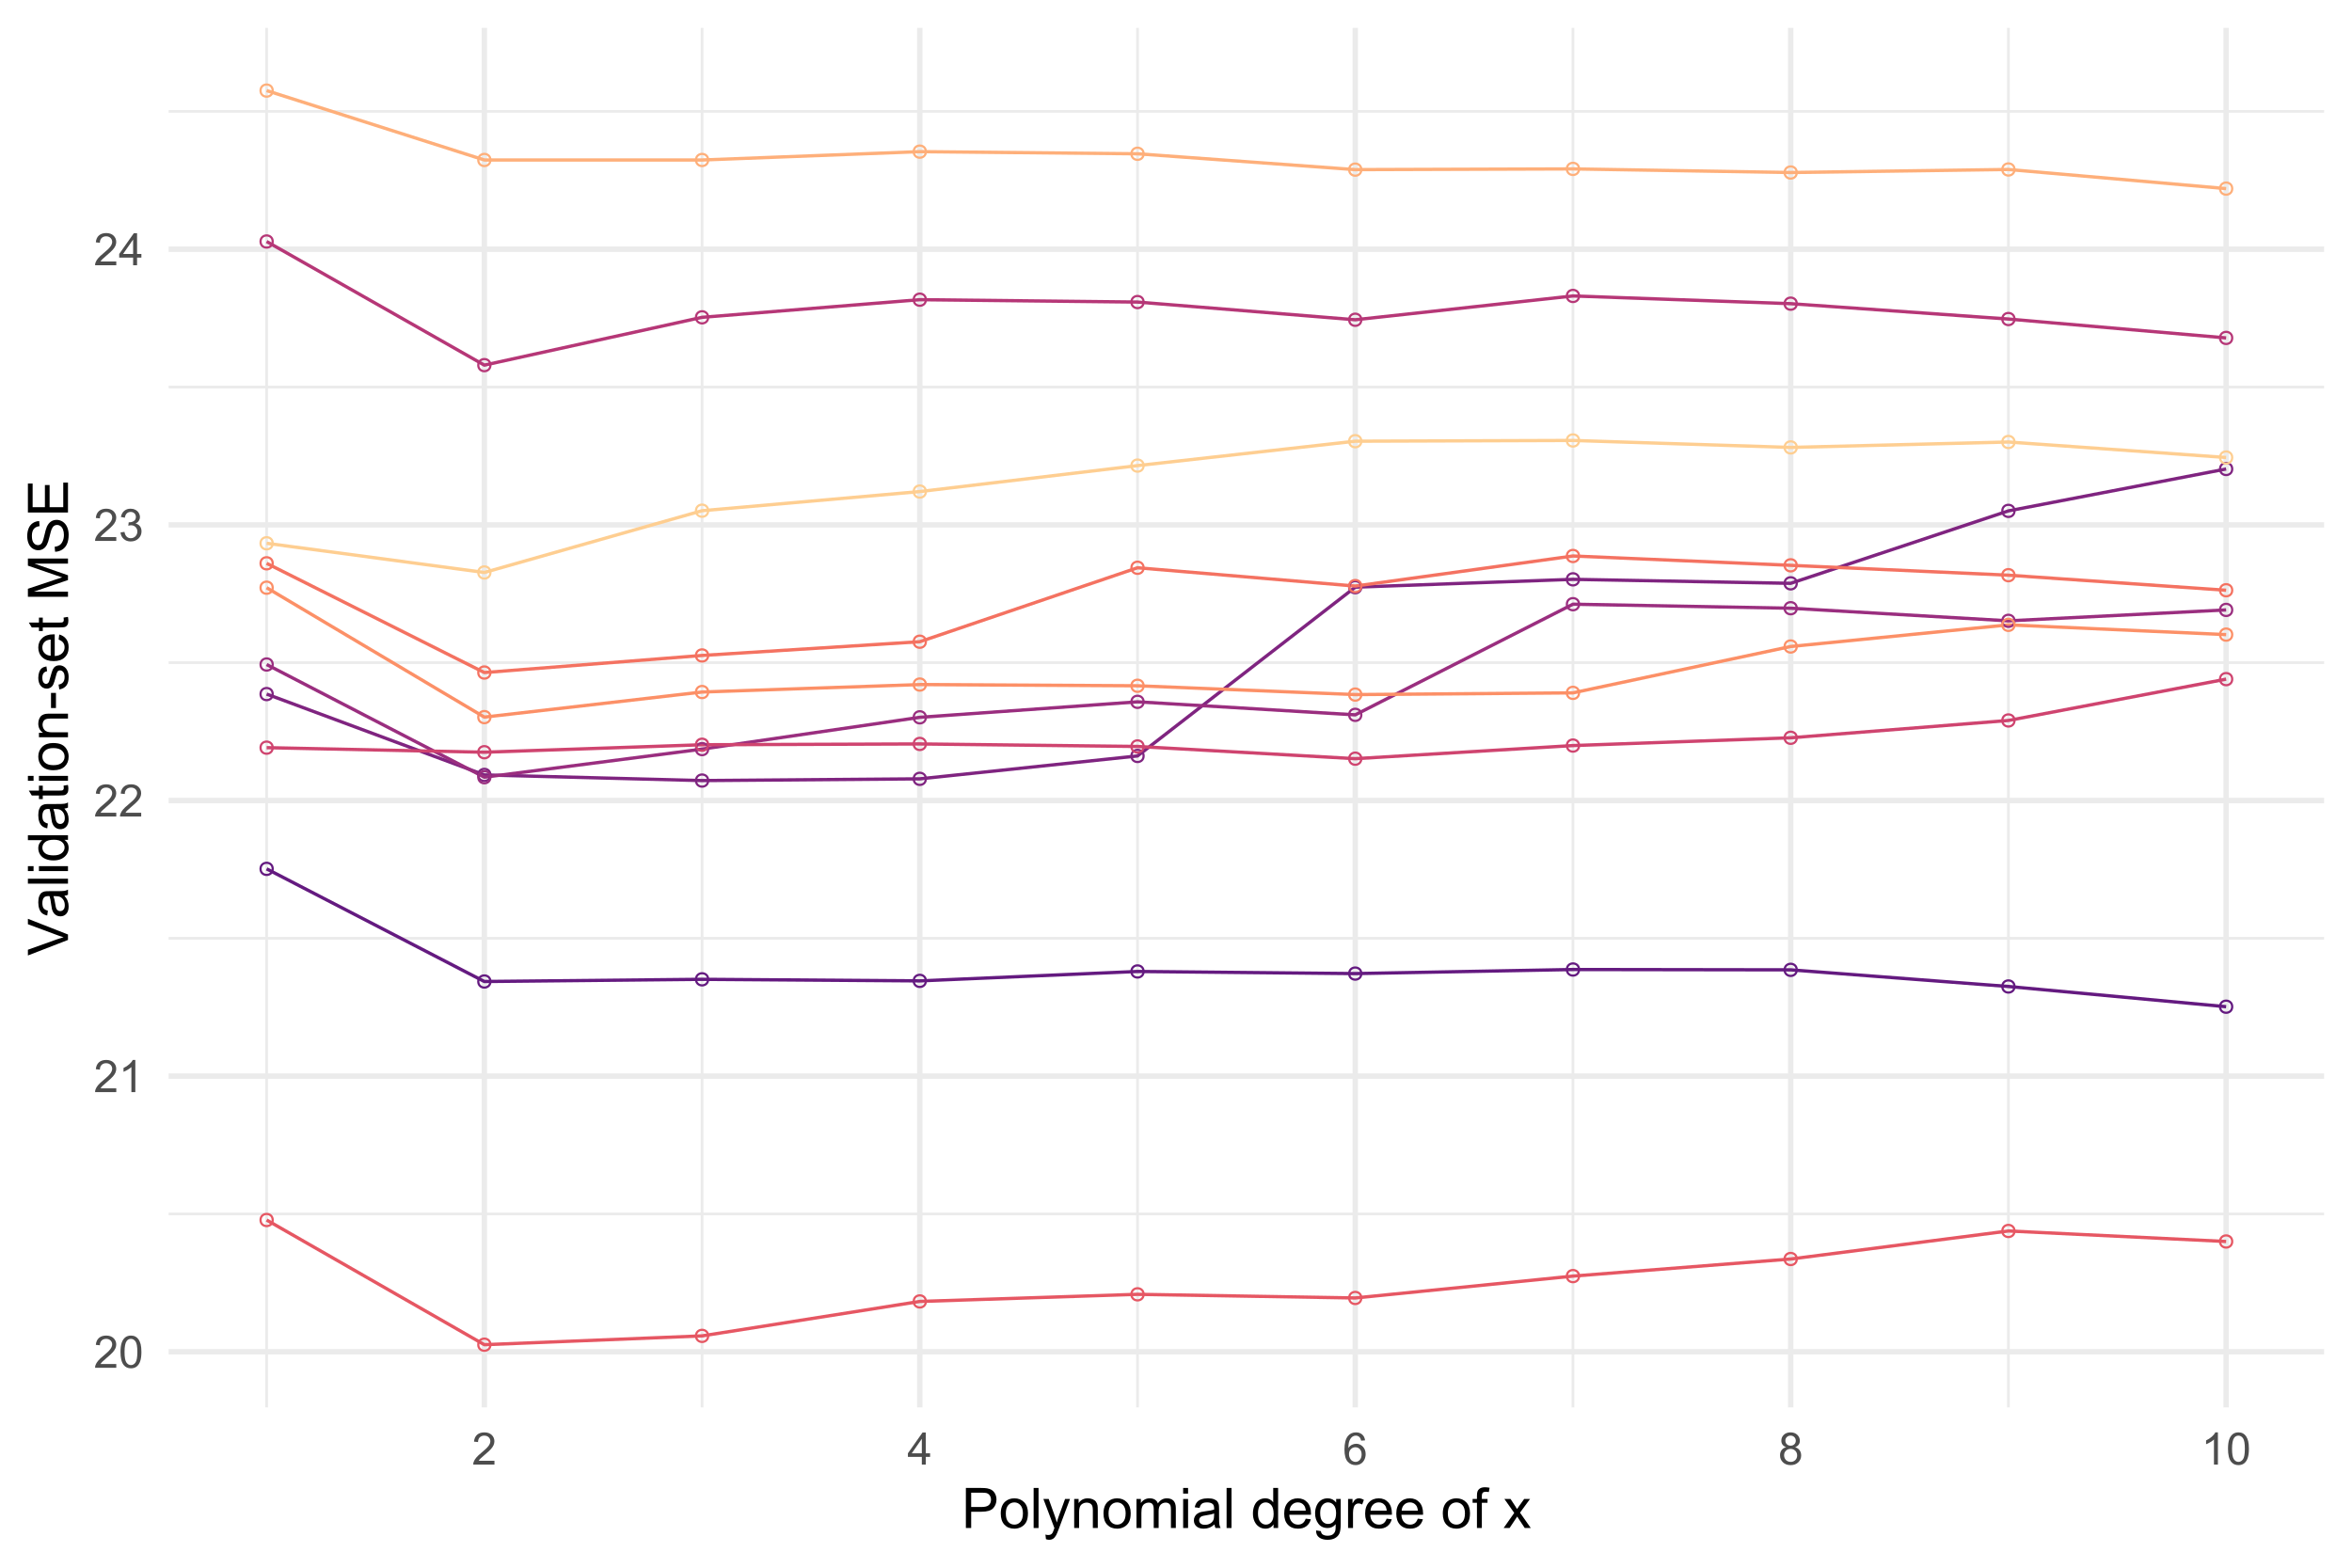 <?xml version="1.0" encoding="UTF-8"?>
<svg xmlns="http://www.w3.org/2000/svg" xmlns:xlink="http://www.w3.org/1999/xlink" width="756pt" height="504pt" viewBox="0 0 756 504" version="1.1">
<defs>
<g>
<symbol overflow="visible" id="glyph0-0">
<path style="stroke:none;" d="M 1.801 0 L 1.801 -9 L 9 -9 L 9 0 Z M 2.023 -0.227 L 8.773 -0.227 L 8.773 -8.773 L 2.023 -8.773 Z M 2.023 -0.227 "/>
</symbol>
<symbol overflow="visible" id="glyph0-1">
<path style="stroke:none;" d="M 7.25 -1.215 L 7.25 0 L 0.438 0 C 0.426 -0.305 0.473 -0.598 0.582 -0.879 C 0.754 -1.34 1.031 -1.797 1.414 -2.25 C 1.793 -2.699 2.348 -3.219 3.074 -3.812 C 4.191 -4.727 4.949 -5.453 5.344 -5.992 C 5.734 -6.527 5.93 -7.035 5.934 -7.516 C 5.93 -8.016 5.75 -8.438 5.395 -8.785 C 5.035 -9.125 4.566 -9.297 3.992 -9.301 C 3.379 -9.297 2.895 -9.117 2.531 -8.754 C 2.164 -8.387 1.977 -7.879 1.977 -7.234 L 0.676 -7.367 C 0.762 -8.336 1.098 -9.078 1.68 -9.586 C 2.258 -10.094 3.039 -10.348 4.023 -10.352 C 5.008 -10.348 5.789 -10.074 6.367 -9.527 C 6.941 -8.977 7.23 -8.297 7.234 -7.488 C 7.23 -7.074 7.145 -6.668 6.98 -6.273 C 6.809 -5.871 6.531 -5.449 6.141 -5.012 C 5.75 -4.566 5.098 -3.965 4.191 -3.199 C 3.426 -2.559 2.938 -2.125 2.727 -1.902 C 2.508 -1.672 2.332 -1.441 2.195 -1.215 Z M 7.25 -1.215 "/>
</symbol>
<symbol overflow="visible" id="glyph0-2">
<path style="stroke:none;" d="M 0.598 -5.082 C 0.598 -6.297 0.723 -7.277 0.973 -8.023 C 1.223 -8.766 1.594 -9.34 2.09 -9.746 C 2.582 -10.145 3.203 -10.348 3.957 -10.352 C 4.508 -10.348 4.996 -10.234 5.414 -10.016 C 5.828 -9.789 6.172 -9.469 6.445 -9.051 C 6.719 -8.629 6.93 -8.117 7.086 -7.52 C 7.238 -6.914 7.316 -6.102 7.32 -5.082 C 7.316 -3.871 7.191 -2.895 6.945 -2.152 C 6.695 -1.406 6.324 -0.832 5.832 -0.43 C 5.332 -0.023 4.707 0.176 3.957 0.176 C 2.961 0.176 2.184 -0.18 1.617 -0.895 C 0.938 -1.75 0.598 -3.145 0.598 -5.082 Z M 1.898 -5.082 C 1.898 -3.387 2.094 -2.262 2.492 -1.703 C 2.883 -1.141 3.371 -0.859 3.957 -0.863 C 4.535 -0.859 5.027 -1.141 5.426 -1.707 C 5.82 -2.266 6.016 -3.391 6.02 -5.082 C 6.016 -6.777 5.82 -7.906 5.426 -8.465 C 5.027 -9.02 4.531 -9.297 3.945 -9.301 C 3.359 -9.297 2.895 -9.051 2.551 -8.562 C 2.113 -7.93 1.898 -6.77 1.898 -5.082 Z M 1.898 -5.082 "/>
</symbol>
<symbol overflow="visible" id="glyph0-3">
<path style="stroke:none;" d="M 5.363 0 L 4.098 0 L 4.098 -8.066 C 3.789 -7.773 3.391 -7.48 2.898 -7.191 C 2.402 -6.898 1.957 -6.684 1.566 -6.539 L 1.566 -7.762 C 2.27 -8.094 2.891 -8.496 3.422 -8.973 C 3.953 -9.441 4.328 -9.902 4.551 -10.352 L 5.363 -10.352 Z M 5.363 0 "/>
</symbol>
<symbol overflow="visible" id="glyph0-4">
<path style="stroke:none;" d="M 0.605 -2.723 L 1.871 -2.891 C 2.012 -2.168 2.262 -1.652 2.613 -1.336 C 2.961 -1.02 3.383 -0.859 3.887 -0.863 C 4.48 -0.859 4.984 -1.066 5.395 -1.48 C 5.805 -1.891 6.012 -2.402 6.012 -3.016 C 6.012 -3.594 5.82 -4.074 5.441 -4.453 C 5.059 -4.828 4.574 -5.016 3.992 -5.02 C 3.75 -5.016 3.453 -4.969 3.102 -4.879 L 3.242 -5.992 C 3.32 -5.98 3.391 -5.977 3.445 -5.977 C 3.984 -5.977 4.469 -6.117 4.898 -6.398 C 5.328 -6.68 5.543 -7.113 5.547 -7.699 C 5.543 -8.16 5.387 -8.543 5.074 -8.852 C 4.762 -9.152 4.355 -9.305 3.859 -9.309 C 3.363 -9.305 2.953 -9.148 2.629 -8.844 C 2.297 -8.531 2.086 -8.07 1.996 -7.453 L 0.73 -7.68 C 0.883 -8.523 1.234 -9.18 1.785 -9.648 C 2.332 -10.113 3.016 -10.348 3.832 -10.352 C 4.395 -10.348 4.91 -10.227 5.387 -9.988 C 5.855 -9.742 6.219 -9.414 6.473 -9 C 6.719 -8.582 6.844 -8.137 6.848 -7.672 C 6.844 -7.223 6.723 -6.816 6.488 -6.453 C 6.246 -6.086 5.895 -5.797 5.43 -5.582 C 6.035 -5.438 6.508 -5.145 6.848 -4.707 C 7.184 -4.262 7.352 -3.707 7.355 -3.043 C 7.352 -2.141 7.023 -1.379 6.371 -0.754 C 5.711 -0.129 4.883 0.18 3.883 0.184 C 2.973 0.18 2.219 -0.086 1.625 -0.625 C 1.023 -1.16 0.684 -1.859 0.605 -2.723 Z M 0.605 -2.723 "/>
</symbol>
<symbol overflow="visible" id="glyph0-5">
<path style="stroke:none;" d="M 4.656 0 L 4.656 -2.469 L 0.184 -2.469 L 0.184 -3.629 L 4.887 -10.309 L 5.922 -10.309 L 5.922 -3.629 L 7.312 -3.629 L 7.312 -2.469 L 5.922 -2.469 L 5.922 0 Z M 4.656 -3.629 L 4.656 -8.277 L 1.426 -3.629 Z M 4.656 -3.629 "/>
</symbol>
<symbol overflow="visible" id="glyph0-6">
<path style="stroke:none;" d="M 7.164 -7.785 L 5.906 -7.684 C 5.793 -8.176 5.633 -8.539 5.43 -8.77 C 5.082 -9.125 4.66 -9.305 4.164 -9.309 C 3.758 -9.305 3.402 -9.191 3.102 -8.973 C 2.699 -8.676 2.387 -8.254 2.156 -7.699 C 1.926 -7.141 1.805 -6.344 1.801 -5.316 C 2.102 -5.777 2.477 -6.121 2.918 -6.348 C 3.355 -6.57 3.816 -6.684 4.305 -6.688 C 5.145 -6.684 5.863 -6.375 6.457 -5.754 C 7.051 -5.133 7.348 -4.328 7.348 -3.348 C 7.348 -2.695 7.207 -2.094 6.93 -1.543 C 6.648 -0.984 6.266 -0.559 5.777 -0.266 C 5.289 0.031 4.734 0.176 4.121 0.176 C 3.062 0.176 2.203 -0.211 1.539 -0.988 C 0.871 -1.762 0.539 -3.039 0.543 -4.824 C 0.539 -6.812 0.906 -8.262 1.645 -9.168 C 2.285 -9.953 3.148 -10.348 4.238 -10.352 C 5.047 -10.348 5.715 -10.121 6.234 -9.668 C 6.75 -9.211 7.059 -8.582 7.164 -7.785 Z M 1.996 -3.34 C 1.992 -2.902 2.086 -2.484 2.273 -2.09 C 2.457 -1.688 2.715 -1.383 3.051 -1.176 C 3.383 -0.965 3.73 -0.859 4.098 -0.863 C 4.629 -0.859 5.09 -1.078 5.477 -1.512 C 5.859 -1.941 6.051 -2.527 6.055 -3.27 C 6.051 -3.98 5.863 -4.539 5.484 -4.953 C 5.102 -5.359 4.621 -5.566 4.051 -5.57 C 3.473 -5.566 2.988 -5.359 2.594 -4.953 C 2.191 -4.539 1.992 -4.004 1.996 -3.34 Z M 1.996 -3.34 "/>
</symbol>
<symbol overflow="visible" id="glyph0-7">
<path style="stroke:none;" d="M 2.547 -5.59 C 2.02 -5.781 1.629 -6.055 1.379 -6.41 C 1.121 -6.766 0.996 -7.191 1 -7.691 C 0.996 -8.438 1.266 -9.066 1.809 -9.582 C 2.344 -10.09 3.059 -10.348 3.957 -10.352 C 4.855 -10.348 5.582 -10.086 6.129 -9.566 C 6.676 -9.039 6.949 -8.402 6.953 -7.656 C 6.949 -7.176 6.824 -6.762 6.578 -6.41 C 6.324 -6.055 5.941 -5.781 5.434 -5.59 C 6.062 -5.383 6.547 -5.047 6.879 -4.59 C 7.207 -4.129 7.371 -3.582 7.375 -2.945 C 7.371 -2.062 7.059 -1.32 6.438 -0.723 C 5.812 -0.121 4.992 0.176 3.98 0.176 C 2.957 0.176 2.137 -0.125 1.516 -0.727 C 0.891 -1.328 0.578 -2.078 0.582 -2.98 C 0.578 -3.648 0.75 -4.211 1.09 -4.664 C 1.43 -5.117 1.914 -5.426 2.547 -5.59 Z M 2.293 -7.734 C 2.289 -7.246 2.445 -6.848 2.762 -6.539 C 3.074 -6.227 3.484 -6.07 3.988 -6.074 C 4.473 -6.07 4.871 -6.223 5.184 -6.535 C 5.492 -6.84 5.648 -7.219 5.652 -7.664 C 5.648 -8.125 5.488 -8.512 5.172 -8.832 C 4.848 -9.145 4.449 -9.305 3.973 -9.309 C 3.488 -9.305 3.086 -9.148 2.77 -8.844 C 2.449 -8.531 2.289 -8.164 2.293 -7.734 Z M 1.883 -2.973 C 1.879 -2.609 1.965 -2.262 2.141 -1.926 C 2.309 -1.586 2.562 -1.324 2.902 -1.141 C 3.238 -0.953 3.602 -0.859 3.992 -0.863 C 4.594 -0.859 5.094 -1.055 5.492 -1.445 C 5.883 -1.832 6.082 -2.328 6.082 -2.934 C 6.082 -3.539 5.879 -4.043 5.473 -4.445 C 5.066 -4.84 4.559 -5.039 3.953 -5.043 C 3.355 -5.039 2.859 -4.84 2.469 -4.449 C 2.074 -4.051 1.879 -3.559 1.883 -2.973 Z M 1.883 -2.973 "/>
</symbol>
<symbol overflow="visible" id="glyph1-0">
<path style="stroke:none;" d="M 2.25 0 L 2.25 -11.25 L 11.25 -11.25 L 11.25 0 Z M 2.531 -0.281 L 10.969 -0.281 L 10.969 -10.969 L 2.531 -10.969 Z M 2.531 -0.281 "/>
</symbol>
<symbol overflow="visible" id="glyph1-1">
<path style="stroke:none;" d="M 1.391 0 L 1.391 -12.883 L 6.25 -12.883 C 7.102 -12.879 7.754 -12.84 8.211 -12.762 C 8.836 -12.652 9.367 -12.449 9.797 -12.156 C 10.227 -11.859 10.57 -11.445 10.832 -10.914 C 11.09 -10.379 11.219 -9.793 11.223 -9.156 C 11.219 -8.059 10.871 -7.133 10.176 -6.375 C 9.477 -5.617 8.219 -5.238 6.398 -5.238 L 3.094 -5.238 L 3.094 0 Z M 3.094 -6.758 L 6.426 -6.758 C 7.523 -6.754 8.305 -6.961 8.77 -7.371 C 9.23 -7.781 9.461 -8.359 9.465 -9.105 C 9.461 -9.645 9.324 -10.105 9.055 -10.488 C 8.781 -10.871 8.426 -11.125 7.98 -11.25 C 7.691 -11.324 7.16 -11.359 6.391 -11.363 L 3.094 -11.363 Z M 3.094 -6.758 "/>
</symbol>
<symbol overflow="visible" id="glyph1-2">
<path style="stroke:none;" d="M 0.598 -4.668 C 0.598 -6.391 1.078 -7.672 2.039 -8.508 C 2.84 -9.199 3.816 -9.543 4.977 -9.547 C 6.254 -9.543 7.305 -9.125 8.121 -8.285 C 8.934 -7.441 9.34 -6.277 9.344 -4.797 C 9.34 -3.594 9.16 -2.648 8.801 -1.961 C 8.441 -1.27 7.914 -0.734 7.227 -0.359 C 6.535 0.023 5.785 0.211 4.977 0.211 C 3.664 0.211 2.609 -0.207 1.805 -1.047 C 1 -1.883 0.598 -3.09 0.598 -4.668 Z M 2.223 -4.668 C 2.219 -3.469 2.48 -2.574 3.004 -1.98 C 3.523 -1.387 4.18 -1.09 4.977 -1.09 C 5.758 -1.09 6.41 -1.387 6.934 -1.984 C 7.453 -2.582 7.715 -3.492 7.719 -4.719 C 7.715 -5.871 7.453 -6.746 6.93 -7.344 C 6.402 -7.934 5.75 -8.23 4.977 -8.234 C 4.18 -8.23 3.523 -7.938 3.004 -7.348 C 2.48 -6.754 2.219 -5.859 2.223 -4.668 Z M 2.223 -4.668 "/>
</symbol>
<symbol overflow="visible" id="glyph1-3">
<path style="stroke:none;" d="M 1.152 0 L 1.152 -12.883 L 2.734 -12.883 L 2.734 0 Z M 1.152 0 "/>
</symbol>
<symbol overflow="visible" id="glyph1-4">
<path style="stroke:none;" d="M 1.117 3.594 L 0.941 2.109 C 1.285 2.203 1.586 2.25 1.844 2.25 C 2.195 2.25 2.477 2.191 2.691 2.074 C 2.898 1.957 3.07 1.793 3.207 1.582 C 3.305 1.422 3.469 1.027 3.691 0.406 C 3.719 0.312 3.766 0.184 3.832 0.016 L 0.289 -9.336 L 1.996 -9.336 L 3.938 -3.93 C 4.188 -3.238 4.41 -2.516 4.613 -1.766 C 4.793 -2.488 5.012 -3.199 5.266 -3.895 L 7.258 -9.336 L 8.844 -9.336 L 5.289 0.156 C 4.906 1.18 4.609 1.887 4.402 2.277 C 4.117 2.797 3.797 3.18 3.434 3.422 C 3.07 3.664 2.637 3.785 2.137 3.789 C 1.828 3.785 1.488 3.719 1.117 3.594 Z M 1.117 3.594 "/>
</symbol>
<symbol overflow="visible" id="glyph1-5">
<path style="stroke:none;" d="M 1.188 0 L 1.188 -9.336 L 2.609 -9.336 L 2.609 -8.008 C 3.293 -9.031 4.285 -9.543 5.582 -9.547 C 6.141 -9.543 6.656 -9.441 7.133 -9.242 C 7.602 -9.035 7.957 -8.77 8.191 -8.445 C 8.426 -8.113 8.59 -7.727 8.684 -7.277 C 8.742 -6.98 8.77 -6.465 8.773 -5.738 L 8.773 0 L 7.188 0 L 7.188 -5.68 C 7.184 -6.32 7.121 -6.801 7.004 -7.121 C 6.879 -7.438 6.66 -7.695 6.348 -7.887 C 6.031 -8.074 5.664 -8.168 5.246 -8.172 C 4.566 -8.168 3.984 -7.953 3.5 -7.531 C 3.008 -7.102 2.766 -6.293 2.77 -5.098 L 2.77 0 Z M 1.188 0 "/>
</symbol>
<symbol overflow="visible" id="glyph1-6">
<path style="stroke:none;" d="M 1.188 0 L 1.188 -9.336 L 2.602 -9.336 L 2.602 -8.023 C 2.891 -8.477 3.277 -8.848 3.77 -9.129 C 4.254 -9.406 4.809 -9.543 5.43 -9.547 C 6.121 -9.543 6.688 -9.398 7.133 -9.113 C 7.57 -8.824 7.883 -8.426 8.07 -7.91 C 8.805 -9 9.766 -9.543 10.953 -9.547 C 11.875 -9.543 12.586 -9.289 13.086 -8.777 C 13.582 -8.262 13.832 -7.469 13.836 -6.406 L 13.836 0 L 12.262 0 L 12.262 -5.879 C 12.258 -6.508 12.207 -6.965 12.105 -7.246 C 12.004 -7.523 11.816 -7.746 11.547 -7.918 C 11.277 -8.082 10.961 -8.168 10.602 -8.172 C 9.941 -8.168 9.398 -7.949 8.965 -7.516 C 8.527 -7.078 8.309 -6.379 8.312 -5.422 L 8.312 0 L 6.734 0 L 6.734 -6.062 C 6.73 -6.762 6.602 -7.289 6.348 -7.645 C 6.086 -7.992 5.664 -8.168 5.078 -8.172 C 4.633 -8.168 4.223 -8.051 3.844 -7.82 C 3.465 -7.582 3.191 -7.238 3.023 -6.793 C 2.852 -6.34 2.766 -5.691 2.77 -4.844 L 2.77 0 Z M 1.188 0 "/>
</symbol>
<symbol overflow="visible" id="glyph1-7">
<path style="stroke:none;" d="M 1.195 -11.066 L 1.195 -12.883 L 2.777 -12.883 L 2.777 -11.066 Z M 1.195 0 L 1.195 -9.336 L 2.777 -9.336 L 2.777 0 Z M 1.195 0 "/>
</symbol>
<symbol overflow="visible" id="glyph1-8">
<path style="stroke:none;" d="M 7.277 -1.152 C 6.691 -0.652 6.125 -0.301 5.586 -0.098 C 5.039 0.109 4.457 0.211 3.84 0.211 C 2.812 0.211 2.027 -0.039 1.477 -0.539 C 0.922 -1.039 0.645 -1.68 0.648 -2.461 C 0.645 -2.918 0.75 -3.336 0.961 -3.715 C 1.168 -4.09 1.438 -4.391 1.777 -4.621 C 2.113 -4.848 2.496 -5.02 2.918 -5.141 C 3.227 -5.219 3.695 -5.301 4.324 -5.379 C 5.602 -5.531 6.539 -5.711 7.145 -5.922 C 7.148 -6.137 7.152 -6.273 7.156 -6.336 C 7.152 -6.977 7.004 -7.434 6.707 -7.699 C 6.301 -8.055 5.699 -8.23 4.906 -8.234 C 4.156 -8.23 3.609 -8.102 3.258 -7.844 C 2.902 -7.582 2.637 -7.121 2.469 -6.461 L 0.922 -6.672 C 1.059 -7.332 1.293 -7.867 1.617 -8.273 C 1.938 -8.68 2.402 -8.992 3.016 -9.215 C 3.621 -9.434 4.328 -9.543 5.133 -9.547 C 5.93 -9.543 6.574 -9.449 7.074 -9.266 C 7.566 -9.074 7.934 -8.84 8.172 -8.555 C 8.402 -8.27 8.566 -7.91 8.664 -7.48 C 8.715 -7.207 8.742 -6.719 8.746 -6.02 L 8.746 -3.91 C 8.742 -2.434 8.773 -1.504 8.844 -1.117 C 8.906 -0.727 9.043 -0.355 9.246 0 L 7.594 0 C 7.43 -0.328 7.324 -0.711 7.277 -1.152 Z M 7.145 -4.684 C 6.566 -4.445 5.707 -4.246 4.562 -4.086 C 3.91 -3.988 3.449 -3.883 3.18 -3.77 C 2.91 -3.648 2.703 -3.477 2.555 -3.254 C 2.406 -3.027 2.332 -2.777 2.336 -2.504 C 2.332 -2.078 2.492 -1.727 2.816 -1.449 C 3.133 -1.164 3.602 -1.023 4.219 -1.027 C 4.828 -1.023 5.367 -1.156 5.844 -1.426 C 6.312 -1.691 6.664 -2.059 6.891 -2.523 C 7.059 -2.879 7.141 -3.406 7.145 -4.105 Z M 7.145 -4.684 "/>
</symbol>
<symbol overflow="visible" id="glyph1-9">
<path style="stroke:none;" d=""/>
</symbol>
<symbol overflow="visible" id="glyph1-10">
<path style="stroke:none;" d="M 7.242 0 L 7.242 -1.18 C 6.648 -0.25 5.777 0.211 4.633 0.211 C 3.887 0.211 3.203 0.008 2.578 -0.402 C 1.953 -0.812 1.469 -1.387 1.129 -2.121 C 0.785 -2.855 0.613 -3.699 0.617 -4.656 C 0.613 -5.586 0.77 -6.43 1.082 -7.191 C 1.391 -7.949 1.855 -8.531 2.477 -8.938 C 3.098 -9.34 3.793 -9.543 4.562 -9.547 C 5.121 -9.543 5.621 -9.426 6.062 -9.188 C 6.5 -8.949 6.859 -8.641 7.137 -8.262 L 7.137 -12.883 L 8.711 -12.883 L 8.711 0 Z M 2.242 -4.656 C 2.238 -3.461 2.488 -2.566 2.996 -1.977 C 3.496 -1.383 4.094 -1.09 4.781 -1.09 C 5.473 -1.09 6.059 -1.371 6.543 -1.938 C 7.023 -2.5 7.266 -3.363 7.27 -4.527 C 7.266 -5.801 7.02 -6.738 6.531 -7.336 C 6.035 -7.934 5.43 -8.23 4.711 -8.234 C 4.008 -8.23 3.418 -7.945 2.949 -7.371 C 2.473 -6.797 2.238 -5.891 2.242 -4.656 Z M 2.242 -4.656 "/>
</symbol>
<symbol overflow="visible" id="glyph1-11">
<path style="stroke:none;" d="M 7.578 -3.008 L 9.211 -2.805 C 8.953 -1.848 8.473 -1.105 7.777 -0.578 C 7.078 -0.051 6.188 0.211 5.105 0.211 C 3.738 0.211 2.656 -0.207 1.859 -1.051 C 1.055 -1.887 0.656 -3.066 0.66 -4.586 C 0.656 -6.156 1.059 -7.375 1.871 -8.246 C 2.676 -9.109 3.727 -9.543 5.02 -9.547 C 6.266 -9.543 7.285 -9.117 8.078 -8.27 C 8.867 -7.418 9.262 -6.223 9.266 -4.684 C 9.262 -4.586 9.258 -4.445 9.254 -4.262 L 2.293 -4.262 C 2.348 -3.234 2.641 -2.449 3.164 -1.906 C 3.684 -1.359 4.332 -1.09 5.117 -1.09 C 5.691 -1.09 6.188 -1.242 6.598 -1.547 C 7.008 -1.852 7.332 -2.336 7.578 -3.008 Z M 2.383 -5.562 L 7.594 -5.562 C 7.523 -6.344 7.324 -6.934 6.996 -7.328 C 6.492 -7.934 5.836 -8.238 5.035 -8.242 C 4.305 -8.238 3.695 -7.996 3.203 -7.512 C 2.707 -7.027 2.434 -6.375 2.383 -5.562 Z M 2.383 -5.562 "/>
</symbol>
<symbol overflow="visible" id="glyph1-12">
<path style="stroke:none;" d="M 0.898 0.773 L 2.434 1 C 2.496 1.473 2.676 1.82 2.969 2.039 C 3.359 2.328 3.895 2.473 4.578 2.477 C 5.309 2.473 5.875 2.328 6.277 2.039 C 6.672 1.746 6.941 1.336 7.086 0.809 C 7.164 0.484 7.203 -0.191 7.199 -1.223 C 6.504 -0.406 5.641 0 4.613 0 C 3.324 0 2.332 -0.461 1.633 -1.387 C 0.926 -2.312 0.574 -3.422 0.578 -4.719 C 0.574 -5.605 0.734 -6.43 1.062 -7.184 C 1.383 -7.934 1.852 -8.516 2.465 -8.93 C 3.074 -9.34 3.793 -9.543 4.625 -9.547 C 5.719 -9.543 6.629 -9.098 7.348 -8.211 L 7.348 -9.336 L 8.805 -9.336 L 8.805 -1.266 C 8.801 0.188 8.652 1.215 8.359 1.824 C 8.062 2.426 7.594 2.906 6.953 3.262 C 6.309 3.609 5.52 3.785 4.586 3.789 C 3.473 3.785 2.574 3.535 1.887 3.035 C 1.199 2.535 0.867 1.781 0.898 0.773 Z M 2.207 -4.836 C 2.203 -3.605 2.445 -2.711 2.934 -2.152 C 3.418 -1.586 4.027 -1.305 4.766 -1.309 C 5.484 -1.305 6.094 -1.586 6.59 -2.148 C 7.078 -2.707 7.324 -3.586 7.328 -4.781 C 7.324 -5.922 7.07 -6.781 6.566 -7.363 C 6.059 -7.941 5.449 -8.23 4.738 -8.234 C 4.031 -8.23 3.434 -7.945 2.945 -7.379 C 2.449 -6.805 2.203 -5.957 2.207 -4.836 Z M 2.207 -4.836 "/>
</symbol>
<symbol overflow="visible" id="glyph1-13">
<path style="stroke:none;" d="M 1.168 0 L 1.168 -9.336 L 2.594 -9.336 L 2.594 -7.918 C 2.953 -8.578 3.289 -9.016 3.598 -9.23 C 3.906 -9.438 4.242 -9.543 4.613 -9.547 C 5.145 -9.543 5.688 -9.375 6.242 -9.035 L 5.695 -7.566 C 5.309 -7.793 4.922 -7.91 4.535 -7.91 C 4.188 -7.91 3.875 -7.805 3.602 -7.598 C 3.324 -7.387 3.129 -7.098 3.016 -6.734 C 2.836 -6.168 2.746 -5.555 2.75 -4.887 L 2.75 0 Z M 1.168 0 "/>
</symbol>
<symbol overflow="visible" id="glyph1-14">
<path style="stroke:none;" d="M 1.562 0 L 1.562 -8.102 L 0.168 -8.102 L 0.168 -9.336 L 1.562 -9.336 L 1.562 -10.328 C 1.559 -10.949 1.613 -11.414 1.73 -11.727 C 1.879 -12.133 2.148 -12.465 2.535 -12.723 C 2.914 -12.973 3.453 -13.102 4.148 -13.105 C 4.594 -13.102 5.086 -13.047 5.625 -12.945 L 5.387 -11.566 C 5.055 -11.625 4.746 -11.652 4.457 -11.656 C 3.973 -11.652 3.633 -11.551 3.434 -11.348 C 3.234 -11.141 3.133 -10.758 3.137 -10.195 L 3.137 -9.336 L 4.957 -9.336 L 4.957 -8.102 L 3.137 -8.102 L 3.137 0 Z M 1.562 0 "/>
</symbol>
<symbol overflow="visible" id="glyph1-15">
<path style="stroke:none;" d="M 0.133 0 L 3.543 -4.852 L 0.387 -9.336 L 2.363 -9.336 L 3.797 -7.145 C 4.066 -6.727 4.281 -6.379 4.445 -6.102 C 4.703 -6.484 4.941 -6.828 5.16 -7.129 L 6.734 -9.336 L 8.621 -9.336 L 5.398 -4.938 L 8.867 0 L 6.926 0 L 5.008 -2.898 L 4.5 -3.684 L 2.047 0 Z M 0.133 0 "/>
</symbol>
<symbol overflow="visible" id="glyph2-0">
<path style="stroke:none;" d="M 0 -2.25 L -11.25 -2.25 L -11.25 -11.25 L 0 -11.25 Z M -0.281 -2.531 L -0.281 -10.969 L -10.969 -10.969 L -10.969 -2.531 Z M -0.281 -2.531 "/>
</symbol>
<symbol overflow="visible" id="glyph2-1">
<path style="stroke:none;" d="M 0 -5.07 L -12.883 -0.078 L -12.883 -1.926 L -3.523 -5.273 C -2.77 -5.543 -2.066 -5.766 -1.414 -5.949 C -2.113 -6.145 -2.816 -6.379 -3.523 -6.645 L -12.883 -10.125 L -12.883 -11.867 L 0 -6.82 Z M 0 -5.07 "/>
</symbol>
<symbol overflow="visible" id="glyph2-2">
<path style="stroke:none;" d="M -1.152 -7.277 C -0.648 -6.691 -0.297 -6.125 -0.094 -5.586 C 0.109 -5.039 0.211 -4.457 0.211 -3.84 C 0.211 -2.812 -0.039 -2.027 -0.539 -1.477 C -1.039 -0.926 -1.68 -0.648 -2.461 -0.652 C -2.918 -0.648 -3.336 -0.754 -3.715 -0.961 C -4.09 -1.168 -4.391 -1.438 -4.621 -1.777 C -4.848 -2.113 -5.02 -2.496 -5.141 -2.918 C -5.219 -3.227 -5.301 -3.695 -5.379 -4.324 C -5.531 -5.602 -5.711 -6.539 -5.922 -7.145 C -6.137 -7.148 -6.273 -7.152 -6.336 -7.156 C -6.977 -7.152 -7.434 -7.004 -7.699 -6.707 C -8.055 -6.301 -8.23 -5.699 -8.234 -4.906 C -8.23 -4.156 -8.102 -3.609 -7.844 -3.258 C -7.582 -2.902 -7.121 -2.637 -6.461 -2.469 L -6.672 -0.922 C -7.332 -1.059 -7.867 -1.293 -8.273 -1.617 C -8.68 -1.938 -8.992 -2.402 -9.215 -3.016 C -9.434 -3.621 -9.543 -4.328 -9.547 -5.133 C -9.543 -5.93 -9.449 -6.574 -9.266 -7.074 C -9.074 -7.57 -8.84 -7.938 -8.555 -8.172 C -8.27 -8.402 -7.91 -8.566 -7.48 -8.664 C -7.207 -8.715 -6.719 -8.742 -6.02 -8.746 L -3.91 -8.746 C -2.434 -8.742 -1.504 -8.773 -1.117 -8.844 C -0.727 -8.906 -0.355 -9.043 0 -9.246 L 0 -7.594 C -0.328 -7.43 -0.711 -7.324 -1.152 -7.277 Z M -4.684 -7.145 C -4.445 -6.566 -4.246 -5.707 -4.086 -4.562 C -3.988 -3.91 -3.883 -3.449 -3.77 -3.18 C -3.648 -2.91 -3.477 -2.703 -3.254 -2.555 C -3.027 -2.406 -2.777 -2.332 -2.504 -2.336 C -2.078 -2.332 -1.727 -2.492 -1.449 -2.816 C -1.164 -3.133 -1.023 -3.602 -1.027 -4.219 C -1.023 -4.828 -1.156 -5.367 -1.426 -5.844 C -1.691 -6.312 -2.059 -6.664 -2.523 -6.891 C -2.879 -7.059 -3.406 -7.141 -4.105 -7.145 Z M -4.684 -7.145 "/>
</symbol>
<symbol overflow="visible" id="glyph2-3">
<path style="stroke:none;" d="M 0 -1.152 L -12.883 -1.152 L -12.883 -2.734 L 0 -2.734 Z M 0 -1.152 "/>
</symbol>
<symbol overflow="visible" id="glyph2-4">
<path style="stroke:none;" d="M -11.066 -1.195 L -12.883 -1.195 L -12.883 -2.777 L -11.066 -2.777 Z M 0 -1.195 L -9.336 -1.195 L -9.336 -2.777 L 0 -2.777 Z M 0 -1.195 "/>
</symbol>
<symbol overflow="visible" id="glyph2-5">
<path style="stroke:none;" d="M 0 -7.242 L -1.176 -7.242 C -0.25 -6.648 0.211 -5.777 0.211 -4.633 C 0.211 -3.887 0.008 -3.203 -0.402 -2.578 C -0.812 -1.953 -1.387 -1.469 -2.121 -1.129 C -2.855 -0.785 -3.699 -0.613 -4.656 -0.617 C -5.586 -0.613 -6.43 -0.77 -7.191 -1.082 C -7.949 -1.391 -8.531 -1.855 -8.938 -2.477 C -9.34 -3.098 -9.543 -3.793 -9.547 -4.562 C -9.543 -5.121 -9.426 -5.621 -9.188 -6.062 C -8.949 -6.5 -8.641 -6.859 -8.262 -7.137 L -12.883 -7.137 L -12.883 -8.711 L 0 -8.711 Z M -4.656 -2.242 C -3.461 -2.238 -2.566 -2.488 -1.977 -2.996 C -1.383 -3.496 -1.09 -4.094 -1.09 -4.781 C -1.09 -5.473 -1.371 -6.059 -1.938 -6.543 C -2.5 -7.023 -3.363 -7.266 -4.527 -7.27 C -5.801 -7.266 -6.738 -7.02 -7.336 -6.531 C -7.934 -6.035 -8.23 -5.43 -8.234 -4.711 C -8.23 -4.008 -7.945 -3.418 -7.371 -2.949 C -6.797 -2.473 -5.891 -2.238 -4.656 -2.242 Z M -4.656 -2.242 "/>
</symbol>
<symbol overflow="visible" id="glyph2-6">
<path style="stroke:none;" d="M -1.414 -4.641 L -0.016 -4.867 C 0.078 -4.422 0.121 -4.023 0.125 -3.672 C 0.121 -3.098 0.035 -2.652 -0.148 -2.336 C -0.328 -2.02 -0.566 -1.797 -0.863 -1.668 C -1.156 -1.539 -1.781 -1.477 -2.734 -1.477 L -8.102 -1.477 L -8.102 -0.316 L -9.336 -0.316 L -9.336 -1.477 L -11.645 -1.477 L -12.594 -3.051 L -9.336 -3.051 L -9.336 -4.641 L -8.102 -4.641 L -8.102 -3.051 L -2.645 -3.051 C -2.191 -3.047 -1.902 -3.074 -1.773 -3.133 C -1.645 -3.188 -1.543 -3.277 -1.465 -3.406 C -1.387 -3.527 -1.348 -3.707 -1.352 -3.945 C -1.348 -4.117 -1.367 -4.352 -1.414 -4.641 Z M -1.414 -4.641 "/>
</symbol>
<symbol overflow="visible" id="glyph2-7">
<path style="stroke:none;" d="M -4.668 -0.598 C -6.391 -0.598 -7.672 -1.078 -8.508 -2.039 C -9.199 -2.84 -9.543 -3.816 -9.547 -4.977 C -9.543 -6.254 -9.125 -7.305 -8.285 -8.121 C -7.441 -8.934 -6.277 -9.34 -4.797 -9.344 C -3.594 -9.34 -2.648 -9.16 -1.961 -8.801 C -1.27 -8.441 -0.734 -7.914 -0.359 -7.227 C 0.023 -6.535 0.211 -5.785 0.211 -4.977 C 0.211 -3.664 -0.207 -2.609 -1.047 -1.805 C -1.883 -1 -3.09 -0.598 -4.668 -0.598 Z M -4.668 -2.223 C -3.469 -2.219 -2.574 -2.48 -1.98 -3.004 C -1.387 -3.523 -1.09 -4.18 -1.09 -4.977 C -1.09 -5.758 -1.387 -6.41 -1.984 -6.934 C -2.582 -7.453 -3.492 -7.715 -4.719 -7.719 C -5.867 -7.715 -6.742 -7.453 -7.34 -6.93 C -7.934 -6.402 -8.23 -5.75 -8.234 -4.977 C -8.23 -4.18 -7.938 -3.523 -7.348 -3.004 C -6.754 -2.48 -5.859 -2.219 -4.668 -2.223 Z M -4.668 -2.223 "/>
</symbol>
<symbol overflow="visible" id="glyph2-8">
<path style="stroke:none;" d="M 0 -1.188 L -9.336 -1.188 L -9.336 -2.609 L -8.008 -2.609 C -9.031 -3.293 -9.543 -4.285 -9.547 -5.582 C -9.543 -6.141 -9.441 -6.656 -9.242 -7.133 C -9.035 -7.602 -8.77 -7.957 -8.445 -8.191 C -8.113 -8.426 -7.727 -8.59 -7.277 -8.684 C -6.98 -8.742 -6.465 -8.77 -5.738 -8.773 L 0 -8.773 L 0 -7.188 L -5.68 -7.188 C -6.32 -7.184 -6.801 -7.121 -7.121 -7.004 C -7.438 -6.879 -7.695 -6.66 -7.887 -6.348 C -8.074 -6.031 -8.168 -5.664 -8.172 -5.246 C -8.168 -4.57 -7.953 -3.992 -7.531 -3.504 C -7.102 -3.012 -6.293 -2.766 -5.098 -2.77 L 0 -2.77 Z M 0 -1.188 "/>
</symbol>
<symbol overflow="visible" id="glyph2-9">
<path style="stroke:none;" d="M -3.867 -0.57 L -5.457 -0.57 L -5.457 -5.43 L -3.867 -5.43 Z M -3.867 -0.57 "/>
</symbol>
<symbol overflow="visible" id="glyph2-10">
<path style="stroke:none;" d="M -2.785 -0.555 L -3.031 -2.117 C -2.402 -2.203 -1.922 -2.449 -1.59 -2.852 C -1.254 -3.25 -1.09 -3.812 -1.09 -4.535 C -1.09 -5.262 -1.234 -5.801 -1.531 -6.152 C -1.824 -6.504 -2.172 -6.68 -2.574 -6.68 C -2.926 -6.68 -3.207 -6.523 -3.418 -6.215 C -3.555 -5.996 -3.734 -5.457 -3.953 -4.598 C -4.246 -3.434 -4.5 -2.629 -4.715 -2.184 C -4.926 -1.734 -5.223 -1.395 -5.602 -1.164 C -5.98 -0.93 -6.398 -0.812 -6.855 -0.816 C -7.27 -0.812 -7.652 -0.91 -8.012 -1.102 C -8.363 -1.293 -8.66 -1.551 -8.895 -1.883 C -9.074 -2.125 -9.227 -2.461 -9.355 -2.887 C -9.48 -3.309 -9.543 -3.766 -9.547 -4.254 C -9.543 -4.984 -9.438 -5.625 -9.23 -6.184 C -9.016 -6.734 -8.73 -7.145 -8.371 -7.41 C -8.008 -7.672 -7.527 -7.852 -6.926 -7.953 L -6.715 -6.406 C -7.195 -6.332 -7.57 -6.129 -7.84 -5.797 C -8.105 -5.457 -8.238 -4.98 -8.242 -4.367 C -8.238 -3.637 -8.117 -3.121 -7.883 -2.812 C -7.641 -2.5 -7.359 -2.344 -7.039 -2.348 C -6.832 -2.344 -6.648 -2.406 -6.484 -2.539 C -6.312 -2.664 -6.172 -2.867 -6.062 -3.148 C -6.004 -3.301 -5.871 -3.766 -5.66 -4.543 C -5.359 -5.66 -5.113 -6.441 -4.926 -6.887 C -4.734 -7.324 -4.457 -7.672 -4.094 -7.926 C -3.73 -8.176 -3.281 -8.301 -2.742 -8.305 C -2.211 -8.301 -1.711 -8.148 -1.25 -7.844 C -0.781 -7.535 -0.422 -7.09 -0.172 -6.512 C 0.086 -5.926 0.211 -5.27 0.211 -4.543 C 0.211 -3.328 -0.039 -2.406 -0.543 -1.77 C -1.047 -1.133 -1.793 -0.727 -2.785 -0.555 Z M -2.785 -0.555 "/>
</symbol>
<symbol overflow="visible" id="glyph2-11">
<path style="stroke:none;" d="M -3.004 -7.578 L -2.805 -9.211 C -1.848 -8.953 -1.105 -8.473 -0.578 -7.777 C -0.051 -7.078 0.211 -6.188 0.211 -5.105 C 0.211 -3.738 -0.207 -2.656 -1.051 -1.859 C -1.887 -1.055 -3.066 -0.656 -4.586 -0.66 C -6.156 -0.656 -7.375 -1.059 -8.246 -1.871 C -9.109 -2.676 -9.543 -3.727 -9.547 -5.02 C -9.543 -6.266 -9.117 -7.285 -8.27 -8.078 C -7.418 -8.867 -6.223 -9.262 -4.684 -9.266 C -4.586 -9.262 -4.445 -9.258 -4.262 -9.254 L -4.262 -2.293 C -3.234 -2.348 -2.449 -2.641 -1.906 -3.164 C -1.359 -3.684 -1.09 -4.332 -1.09 -5.117 C -1.09 -5.691 -1.242 -6.188 -1.547 -6.598 C -1.852 -7.008 -2.336 -7.332 -3.004 -7.578 Z M -5.562 -2.383 L -5.562 -7.594 C -6.344 -7.523 -6.934 -7.324 -7.328 -6.996 C -7.934 -6.492 -8.238 -5.836 -8.242 -5.035 C -8.238 -4.305 -7.996 -3.695 -7.512 -3.203 C -7.027 -2.707 -6.375 -2.434 -5.562 -2.383 Z M -5.562 -2.383 "/>
</symbol>
<symbol overflow="visible" id="glyph2-12">
<path style="stroke:none;" d=""/>
</symbol>
<symbol overflow="visible" id="glyph2-13">
<path style="stroke:none;" d="M 0 -1.336 L -12.883 -1.336 L -12.883 -3.902 L -3.762 -6.953 C -2.91 -7.23 -2.273 -7.434 -1.855 -7.566 C -2.32 -7.711 -3.008 -7.941 -3.918 -8.254 L -12.883 -11.336 L -12.883 -13.633 L 0 -13.633 L 0 -11.988 L -10.785 -11.988 L 0 -8.242 L 0 -6.707 L -10.969 -2.98 L 0 -2.98 Z M 0 -1.336 "/>
</symbol>
<symbol overflow="visible" id="glyph2-14">
<path style="stroke:none;" d="M -4.141 -0.809 L -4.281 -2.418 C -3.633 -2.492 -3.102 -2.668 -2.691 -2.949 C -2.277 -3.223 -1.945 -3.656 -1.691 -4.246 C -1.434 -4.828 -1.305 -5.488 -1.309 -6.223 C -1.305 -6.871 -1.402 -7.445 -1.598 -7.945 C -1.789 -8.441 -2.055 -8.809 -2.395 -9.055 C -2.727 -9.297 -3.094 -9.422 -3.496 -9.422 C -3.898 -9.422 -4.25 -9.305 -4.555 -9.07 C -4.852 -8.836 -5.105 -8.449 -5.316 -7.91 C -5.449 -7.562 -5.66 -6.797 -5.945 -5.613 C -6.227 -4.43 -6.496 -3.602 -6.75 -3.129 C -7.07 -2.512 -7.469 -2.051 -7.949 -1.754 C -8.422 -1.449 -8.957 -1.301 -9.555 -1.301 C -10.203 -1.301 -10.812 -1.484 -11.379 -1.855 C -11.941 -2.223 -12.367 -2.762 -12.664 -3.473 C -12.953 -4.18 -13.102 -4.969 -13.105 -5.836 C -13.102 -6.789 -12.945 -7.629 -12.641 -8.363 C -12.328 -9.09 -11.879 -9.652 -11.285 -10.043 C -10.688 -10.434 -10.008 -10.645 -9.254 -10.68 L -9.133 -9.043 C -9.941 -8.953 -10.555 -8.656 -10.977 -8.152 C -11.391 -7.641 -11.602 -6.895 -11.602 -5.906 C -11.602 -4.875 -11.41 -4.121 -11.035 -3.652 C -10.652 -3.176 -10.199 -2.941 -9.668 -2.945 C -9.203 -2.941 -8.82 -3.109 -8.523 -3.445 C -8.223 -3.773 -7.918 -4.629 -7.605 -6.016 C -7.293 -7.398 -7.02 -8.348 -6.785 -8.867 C -6.438 -9.613 -5.996 -10.168 -5.469 -10.527 C -4.938 -10.883 -4.328 -11.062 -3.637 -11.066 C -2.949 -11.062 -2.305 -10.867 -1.699 -10.477 C -1.09 -10.082 -0.617 -9.516 -0.285 -8.781 C 0.051 -8.043 0.215 -7.215 0.219 -6.301 C 0.215 -5.133 0.051 -4.156 -0.289 -3.371 C -0.625 -2.578 -1.137 -1.961 -1.824 -1.516 C -2.504 -1.066 -3.277 -0.832 -4.141 -0.809 Z M -4.141 -0.809 "/>
</symbol>
<symbol overflow="visible" id="glyph2-15">
<path style="stroke:none;" d="M 0 -1.422 L -12.883 -1.426 L -12.883 -10.742 L -11.363 -10.742 L -11.363 -3.129 L -7.418 -3.129 L -7.418 -10.258 L -5.906 -10.258 L -5.906 -3.129 L -1.52 -3.129 L -1.52 -11.039 L 0 -11.039 Z M 0 -1.422 "/>
</symbol>
</g>
<clipPath id="clip1">
  <path d="M 54.211 389 L 747.035 389 L 747.035 391 L 54.211 391 Z M 54.211 389 "/>
</clipPath>
<clipPath id="clip2">
  <path d="M 54.211 301 L 747.035 301 L 747.035 303 L 54.211 303 Z M 54.211 301 "/>
</clipPath>
<clipPath id="clip3">
  <path d="M 54.211 212 L 747.035 212 L 747.035 214 L 54.211 214 Z M 54.211 212 "/>
</clipPath>
<clipPath id="clip4">
  <path d="M 54.211 123 L 747.035 123 L 747.035 125 L 54.211 125 Z M 54.211 123 "/>
</clipPath>
<clipPath id="clip5">
  <path d="M 54.211 35 L 747.035 35 L 747.035 37 L 54.211 37 Z M 54.211 35 "/>
</clipPath>
<clipPath id="clip6">
  <path d="M 85 8.965 L 87 8.965 L 87 452.469 L 85 452.469 Z M 85 8.965 "/>
</clipPath>
<clipPath id="clip7">
  <path d="M 225 8.965 L 227 8.965 L 227 452.469 L 225 452.469 Z M 225 8.965 "/>
</clipPath>
<clipPath id="clip8">
  <path d="M 365 8.965 L 367 8.965 L 367 452.469 L 365 452.469 Z M 365 8.965 "/>
</clipPath>
<clipPath id="clip9">
  <path d="M 505 8.965 L 507 8.965 L 507 452.469 L 505 452.469 Z M 505 8.965 "/>
</clipPath>
<clipPath id="clip10">
  <path d="M 645 8.965 L 646 8.965 L 646 452.469 L 645 452.469 Z M 645 8.965 "/>
</clipPath>
<clipPath id="clip11">
  <path d="M 54.211 433 L 747.035 433 L 747.035 436 L 54.211 436 Z M 54.211 433 "/>
</clipPath>
<clipPath id="clip12">
  <path d="M 54.211 345 L 747.035 345 L 747.035 347 L 54.211 347 Z M 54.211 345 "/>
</clipPath>
<clipPath id="clip13">
  <path d="M 54.211 256 L 747.035 256 L 747.035 259 L 54.211 259 Z M 54.211 256 "/>
</clipPath>
<clipPath id="clip14">
  <path d="M 54.211 167 L 747.035 167 L 747.035 170 L 54.211 170 Z M 54.211 167 "/>
</clipPath>
<clipPath id="clip15">
  <path d="M 54.211 79 L 747.035 79 L 747.035 81 L 54.211 81 Z M 54.211 79 "/>
</clipPath>
<clipPath id="clip16">
  <path d="M 154 8.965 L 157 8.965 L 157 452.469 L 154 452.469 Z M 154 8.965 "/>
</clipPath>
<clipPath id="clip17">
  <path d="M 294 8.965 L 297 8.965 L 297 452.469 L 294 452.469 Z M 294 8.965 "/>
</clipPath>
<clipPath id="clip18">
  <path d="M 434 8.965 L 437 8.965 L 437 452.469 L 434 452.469 Z M 434 8.965 "/>
</clipPath>
<clipPath id="clip19">
  <path d="M 574 8.965 L 577 8.965 L 577 452.469 L 574 452.469 Z M 574 8.965 "/>
</clipPath>
<clipPath id="clip20">
  <path d="M 714 8.965 L 717 8.965 L 717 452.469 L 714 452.469 Z M 714 8.965 "/>
</clipPath>
</defs>
<g id="surface54">
<rect x="0" y="0" width="756" height="504" style="fill:rgb(100%,100%,100%);fill-opacity:1;stroke:none;"/>
<g clip-path="url(#clip1)" clip-rule="nonzero">
<path style="fill:none;stroke-width:0.873;stroke-linecap:butt;stroke-linejoin:round;stroke:rgb(92.157%,92.157%,92.157%);stroke-opacity:1;stroke-miterlimit:10;" d="M 54.211 390.266 L 747.035 390.266 "/>
</g>
<g clip-path="url(#clip2)" clip-rule="nonzero">
<path style="fill:none;stroke-width:0.873;stroke-linecap:butt;stroke-linejoin:round;stroke:rgb(92.157%,92.157%,92.157%);stroke-opacity:1;stroke-miterlimit:10;" d="M 54.211 301.652 L 747.035 301.652 "/>
</g>
<g clip-path="url(#clip3)" clip-rule="nonzero">
<path style="fill:none;stroke-width:0.873;stroke-linecap:butt;stroke-linejoin:round;stroke:rgb(92.157%,92.157%,92.157%);stroke-opacity:1;stroke-miterlimit:10;" d="M 54.211 213.043 L 747.035 213.043 "/>
</g>
<g clip-path="url(#clip4)" clip-rule="nonzero">
<path style="fill:none;stroke-width:0.873;stroke-linecap:butt;stroke-linejoin:round;stroke:rgb(92.157%,92.157%,92.157%);stroke-opacity:1;stroke-miterlimit:10;" d="M 54.211 124.43 L 747.035 124.43 "/>
</g>
<g clip-path="url(#clip5)" clip-rule="nonzero">
<path style="fill:none;stroke-width:0.873;stroke-linecap:butt;stroke-linejoin:round;stroke:rgb(92.157%,92.157%,92.157%);stroke-opacity:1;stroke-miterlimit:10;" d="M 54.211 35.82 L 747.035 35.82 "/>
</g>
<g clip-path="url(#clip6)" clip-rule="nonzero">
<path style="fill:none;stroke-width:0.873;stroke-linecap:butt;stroke-linejoin:round;stroke:rgb(92.157%,92.157%,92.157%);stroke-opacity:1;stroke-miterlimit:10;" d="M 85.703 452.469 L 85.703 8.965 "/>
</g>
<g clip-path="url(#clip7)" clip-rule="nonzero">
<path style="fill:none;stroke-width:0.873;stroke-linecap:butt;stroke-linejoin:round;stroke:rgb(92.157%,92.157%,92.157%);stroke-opacity:1;stroke-miterlimit:10;" d="M 225.664 452.469 L 225.664 8.965 "/>
</g>
<g clip-path="url(#clip8)" clip-rule="nonzero">
<path style="fill:none;stroke-width:0.873;stroke-linecap:butt;stroke-linejoin:round;stroke:rgb(92.157%,92.157%,92.157%);stroke-opacity:1;stroke-miterlimit:10;" d="M 365.629 452.469 L 365.629 8.965 "/>
</g>
<g clip-path="url(#clip9)" clip-rule="nonzero">
<path style="fill:none;stroke-width:0.873;stroke-linecap:butt;stroke-linejoin:round;stroke:rgb(92.157%,92.157%,92.157%);stroke-opacity:1;stroke-miterlimit:10;" d="M 505.594 452.469 L 505.594 8.965 "/>
</g>
<g clip-path="url(#clip10)" clip-rule="nonzero">
<path style="fill:none;stroke-width:0.873;stroke-linecap:butt;stroke-linejoin:round;stroke:rgb(92.157%,92.157%,92.157%);stroke-opacity:1;stroke-miterlimit:10;" d="M 645.559 452.469 L 645.559 8.965 "/>
</g>
<g clip-path="url(#clip11)" clip-rule="nonzero">
<path style="fill:none;stroke-width:1.746;stroke-linecap:butt;stroke-linejoin:round;stroke:rgb(92.157%,92.157%,92.157%);stroke-opacity:1;stroke-miterlimit:10;" d="M 54.211 434.57 L 747.035 434.57 "/>
</g>
<g clip-path="url(#clip12)" clip-rule="nonzero">
<path style="fill:none;stroke-width:1.746;stroke-linecap:butt;stroke-linejoin:round;stroke:rgb(92.157%,92.157%,92.157%);stroke-opacity:1;stroke-miterlimit:10;" d="M 54.211 345.961 L 747.035 345.961 "/>
</g>
<g clip-path="url(#clip13)" clip-rule="nonzero">
<path style="fill:none;stroke-width:1.746;stroke-linecap:butt;stroke-linejoin:round;stroke:rgb(92.157%,92.157%,92.157%);stroke-opacity:1;stroke-miterlimit:10;" d="M 54.211 257.348 L 747.035 257.348 "/>
</g>
<g clip-path="url(#clip14)" clip-rule="nonzero">
<path style="fill:none;stroke-width:1.746;stroke-linecap:butt;stroke-linejoin:round;stroke:rgb(92.157%,92.157%,92.157%);stroke-opacity:1;stroke-miterlimit:10;" d="M 54.211 168.738 L 747.035 168.738 "/>
</g>
<g clip-path="url(#clip15)" clip-rule="nonzero">
<path style="fill:none;stroke-width:1.746;stroke-linecap:butt;stroke-linejoin:round;stroke:rgb(92.157%,92.157%,92.157%);stroke-opacity:1;stroke-miterlimit:10;" d="M 54.211 80.125 L 747.035 80.125 "/>
</g>
<g clip-path="url(#clip16)" clip-rule="nonzero">
<path style="fill:none;stroke-width:1.746;stroke-linecap:butt;stroke-linejoin:round;stroke:rgb(92.157%,92.157%,92.157%);stroke-opacity:1;stroke-miterlimit:10;" d="M 155.684 452.469 L 155.684 8.965 "/>
</g>
<g clip-path="url(#clip17)" clip-rule="nonzero">
<path style="fill:none;stroke-width:1.746;stroke-linecap:butt;stroke-linejoin:round;stroke:rgb(92.157%,92.157%,92.157%);stroke-opacity:1;stroke-miterlimit:10;" d="M 295.648 452.469 L 295.648 8.965 "/>
</g>
<g clip-path="url(#clip18)" clip-rule="nonzero">
<path style="fill:none;stroke-width:1.746;stroke-linecap:butt;stroke-linejoin:round;stroke:rgb(92.157%,92.157%,92.157%);stroke-opacity:1;stroke-miterlimit:10;" d="M 435.613 452.469 L 435.613 8.965 "/>
</g>
<g clip-path="url(#clip19)" clip-rule="nonzero">
<path style="fill:none;stroke-width:1.746;stroke-linecap:butt;stroke-linejoin:round;stroke:rgb(92.157%,92.157%,92.157%);stroke-opacity:1;stroke-miterlimit:10;" d="M 575.578 452.469 L 575.578 8.965 "/>
</g>
<g clip-path="url(#clip20)" clip-rule="nonzero">
<path style="fill:none;stroke-width:1.746;stroke-linecap:butt;stroke-linejoin:round;stroke:rgb(92.157%,92.157%,92.157%);stroke-opacity:1;stroke-miterlimit:10;" d="M 715.543 452.469 L 715.543 8.965 "/>
</g>
<path style="fill:none;stroke-width:1.067;stroke-linecap:butt;stroke-linejoin:round;stroke:rgb(39.216%,10.196%,50.196%);stroke-opacity:1;stroke-miterlimit:10;" d="M 85.703 279.332 L 155.684 315.547 L 225.664 314.844 L 295.648 315.348 L 365.629 312.32 L 435.613 313 L 505.594 311.691 L 575.578 311.797 L 645.559 317.148 L 715.543 323.648 "/>
<path style="fill:none;stroke-width:1.067;stroke-linecap:butt;stroke-linejoin:round;stroke:rgb(49.804%,14.118%,50.196%);stroke-opacity:1;stroke-miterlimit:10;" d="M 85.703 223.141 L 155.684 249.133 L 225.664 250.949 L 295.648 250.391 L 365.629 243.031 L 435.613 188.77 L 505.594 186.254 L 575.578 187.535 L 645.559 164.246 L 715.543 150.773 "/>
<path style="fill:none;stroke-width:1.067;stroke-linecap:butt;stroke-linejoin:round;stroke:rgb(60.392%,18.039%,49.804%);stroke-opacity:1;stroke-miterlimit:10;" d="M 85.703 213.637 L 155.684 249.863 L 225.664 240.832 L 295.648 230.613 L 365.629 225.633 L 435.613 229.816 L 505.594 194.246 L 575.578 195.539 L 645.559 199.594 L 715.543 196.086 "/>
<path style="fill:none;stroke-width:1.067;stroke-linecap:butt;stroke-linejoin:round;stroke:rgb(71.373%,21.569%,46.667%);stroke-opacity:1;stroke-miterlimit:10;" d="M 85.703 77.645 L 155.684 117.387 L 225.664 102.016 L 295.648 96.348 L 365.629 97.109 L 435.613 102.801 L 505.594 95.148 L 575.578 97.629 L 645.559 102.566 L 715.543 108.641 "/>
<path style="fill:none;stroke-width:1.067;stroke-linecap:butt;stroke-linejoin:round;stroke:rgb(81.176%,26.667%,43.529%);stroke-opacity:1;stroke-miterlimit:10;" d="M 85.703 240.367 L 155.684 241.832 L 225.664 239.434 L 295.648 239.172 L 365.629 239.98 L 435.613 243.91 L 505.594 239.695 L 575.578 237.191 L 645.559 231.625 L 715.543 218.336 "/>
<path style="fill:none;stroke-width:1.067;stroke-linecap:butt;stroke-linejoin:round;stroke:rgb(90.196%,34.118%,38.824%);stroke-opacity:1;stroke-miterlimit:10;" d="M 85.703 392.227 L 155.684 432.309 L 225.664 429.477 L 295.648 418.402 L 365.629 416.117 L 435.613 417.285 L 505.594 410.258 L 575.578 404.762 L 645.559 395.75 L 715.543 399.133 "/>
<path style="fill:none;stroke-width:1.067;stroke-linecap:butt;stroke-linejoin:round;stroke:rgb(95.686%,44.706%,38.039%);stroke-opacity:1;stroke-miterlimit:10;" d="M 85.703 181.102 L 155.684 216.219 L 225.664 210.723 L 295.648 206.305 L 365.629 182.531 L 435.613 188.418 L 505.594 178.746 L 575.578 181.746 L 645.559 184.918 L 715.543 189.758 "/>
<path style="fill:none;stroke-width:1.067;stroke-linecap:butt;stroke-linejoin:round;stroke:rgb(98.824%,56.471%,40.392%);stroke-opacity:1;stroke-miterlimit:10;" d="M 85.703 188.938 L 155.684 230.547 L 225.664 222.484 L 295.648 220.082 L 365.629 220.473 L 435.613 223.305 L 505.594 222.754 L 575.578 207.844 L 645.559 200.883 L 715.543 204.023 "/>
<path style="fill:none;stroke-width:1.067;stroke-linecap:butt;stroke-linejoin:round;stroke:rgb(99.608%,68.627%,47.843%);stroke-opacity:1;stroke-miterlimit:10;" d="M 85.703 29.125 L 155.684 51.43 L 225.664 51.434 L 295.648 48.754 L 365.629 49.441 L 435.613 54.535 L 505.594 54.301 L 575.578 55.465 L 645.559 54.484 L 715.543 60.641 "/>
<path style="fill:none;stroke-width:1.067;stroke-linecap:butt;stroke-linejoin:round;stroke:rgb(99.608%,80.784%,56.863%);stroke-opacity:1;stroke-miterlimit:10;" d="M 85.703 174.664 L 155.684 184.047 L 225.664 164.188 L 295.648 158.035 L 365.629 149.688 L 435.613 141.844 L 505.594 141.605 L 575.578 143.844 L 645.559 142.102 L 715.543 147.086 "/>
<path style="fill:none;stroke-width:0.709;stroke-linecap:round;stroke-linejoin:round;stroke:rgb(39.216%,10.196%,50.196%);stroke-opacity:1;stroke-miterlimit:10;" d="M 87.656 279.332 C 87.656 281.938 83.746 281.938 83.746 279.332 C 83.746 276.727 87.656 276.727 87.656 279.332 "/>
<path style="fill:none;stroke-width:0.709;stroke-linecap:round;stroke-linejoin:round;stroke:rgb(39.216%,10.196%,50.196%);stroke-opacity:1;stroke-miterlimit:10;" d="M 157.637 315.547 C 157.637 318.152 153.73 318.152 153.73 315.547 C 153.73 312.938 157.637 312.938 157.637 315.547 "/>
<path style="fill:none;stroke-width:0.709;stroke-linecap:round;stroke-linejoin:round;stroke:rgb(39.216%,10.196%,50.196%);stroke-opacity:1;stroke-miterlimit:10;" d="M 227.621 314.844 C 227.621 317.453 223.711 317.453 223.711 314.844 C 223.711 312.238 227.621 312.238 227.621 314.844 "/>
<path style="fill:none;stroke-width:0.709;stroke-linecap:round;stroke-linejoin:round;stroke:rgb(39.216%,10.196%,50.196%);stroke-opacity:1;stroke-miterlimit:10;" d="M 297.602 315.348 C 297.602 317.953 293.691 317.953 293.691 315.348 C 293.691 312.738 297.602 312.738 297.602 315.348 "/>
<path style="fill:none;stroke-width:0.709;stroke-linecap:round;stroke-linejoin:round;stroke:rgb(39.216%,10.196%,50.196%);stroke-opacity:1;stroke-miterlimit:10;" d="M 367.586 312.32 C 367.586 314.926 363.676 314.926 363.676 312.32 C 363.676 309.715 367.586 309.715 367.586 312.32 "/>
<path style="fill:none;stroke-width:0.709;stroke-linecap:round;stroke-linejoin:round;stroke:rgb(39.216%,10.196%,50.196%);stroke-opacity:1;stroke-miterlimit:10;" d="M 437.566 313 C 437.566 315.605 433.656 315.605 433.656 313 C 433.656 310.395 437.566 310.395 437.566 313 "/>
<path style="fill:none;stroke-width:0.709;stroke-linecap:round;stroke-linejoin:round;stroke:rgb(39.216%,10.196%,50.196%);stroke-opacity:1;stroke-miterlimit:10;" d="M 507.551 311.691 C 507.551 314.301 503.641 314.301 503.641 311.691 C 503.641 309.086 507.551 309.086 507.551 311.691 "/>
<path style="fill:none;stroke-width:0.709;stroke-linecap:round;stroke-linejoin:round;stroke:rgb(39.216%,10.196%,50.196%);stroke-opacity:1;stroke-miterlimit:10;" d="M 577.531 311.797 C 577.531 314.406 573.621 314.406 573.621 311.797 C 573.621 309.191 577.531 309.191 577.531 311.797 "/>
<path style="fill:none;stroke-width:0.709;stroke-linecap:round;stroke-linejoin:round;stroke:rgb(39.216%,10.196%,50.196%);stroke-opacity:1;stroke-miterlimit:10;" d="M 647.516 317.148 C 647.516 319.758 643.605 319.758 643.605 317.148 C 643.605 314.543 647.516 314.543 647.516 317.148 "/>
<path style="fill:none;stroke-width:0.709;stroke-linecap:round;stroke-linejoin:round;stroke:rgb(39.216%,10.196%,50.196%);stroke-opacity:1;stroke-miterlimit:10;" d="M 717.496 323.648 C 717.496 326.254 713.586 326.254 713.586 323.648 C 713.586 321.043 717.496 321.043 717.496 323.648 "/>
<path style="fill:none;stroke-width:0.709;stroke-linecap:round;stroke-linejoin:round;stroke:rgb(49.804%,14.118%,50.196%);stroke-opacity:1;stroke-miterlimit:10;" d="M 87.656 223.141 C 87.656 225.746 83.746 225.746 83.746 223.141 C 83.746 220.535 87.656 220.535 87.656 223.141 "/>
<path style="fill:none;stroke-width:0.709;stroke-linecap:round;stroke-linejoin:round;stroke:rgb(49.804%,14.118%,50.196%);stroke-opacity:1;stroke-miterlimit:10;" d="M 157.637 249.133 C 157.637 251.738 153.73 251.738 153.73 249.133 C 153.73 246.523 157.637 246.523 157.637 249.133 "/>
<path style="fill:none;stroke-width:0.709;stroke-linecap:round;stroke-linejoin:round;stroke:rgb(49.804%,14.118%,50.196%);stroke-opacity:1;stroke-miterlimit:10;" d="M 227.621 250.949 C 227.621 253.555 223.711 253.555 223.711 250.949 C 223.711 248.344 227.621 248.344 227.621 250.949 "/>
<path style="fill:none;stroke-width:0.709;stroke-linecap:round;stroke-linejoin:round;stroke:rgb(49.804%,14.118%,50.196%);stroke-opacity:1;stroke-miterlimit:10;" d="M 297.602 250.391 C 297.602 252.996 293.691 252.996 293.691 250.391 C 293.691 247.785 297.602 247.785 297.602 250.391 "/>
<path style="fill:none;stroke-width:0.709;stroke-linecap:round;stroke-linejoin:round;stroke:rgb(49.804%,14.118%,50.196%);stroke-opacity:1;stroke-miterlimit:10;" d="M 367.586 243.031 C 367.586 245.637 363.676 245.637 363.676 243.031 C 363.676 240.422 367.586 240.422 367.586 243.031 "/>
<path style="fill:none;stroke-width:0.709;stroke-linecap:round;stroke-linejoin:round;stroke:rgb(49.804%,14.118%,50.196%);stroke-opacity:1;stroke-miterlimit:10;" d="M 437.566 188.77 C 437.566 191.379 433.656 191.379 433.656 188.77 C 433.656 186.164 437.566 186.164 437.566 188.77 "/>
<path style="fill:none;stroke-width:0.709;stroke-linecap:round;stroke-linejoin:round;stroke:rgb(49.804%,14.118%,50.196%);stroke-opacity:1;stroke-miterlimit:10;" d="M 507.551 186.254 C 507.551 188.859 503.641 188.859 503.641 186.254 C 503.641 183.648 507.551 183.648 507.551 186.254 "/>
<path style="fill:none;stroke-width:0.709;stroke-linecap:round;stroke-linejoin:round;stroke:rgb(49.804%,14.118%,50.196%);stroke-opacity:1;stroke-miterlimit:10;" d="M 577.531 187.535 C 577.531 190.141 573.621 190.141 573.621 187.535 C 573.621 184.926 577.531 184.926 577.531 187.535 "/>
<path style="fill:none;stroke-width:0.709;stroke-linecap:round;stroke-linejoin:round;stroke:rgb(49.804%,14.118%,50.196%);stroke-opacity:1;stroke-miterlimit:10;" d="M 647.516 164.246 C 647.516 166.852 643.605 166.852 643.605 164.246 C 643.605 161.641 647.516 161.641 647.516 164.246 "/>
<path style="fill:none;stroke-width:0.709;stroke-linecap:round;stroke-linejoin:round;stroke:rgb(49.804%,14.118%,50.196%);stroke-opacity:1;stroke-miterlimit:10;" d="M 717.496 150.773 C 717.496 153.383 713.586 153.383 713.586 150.773 C 713.586 148.168 717.496 148.168 717.496 150.773 "/>
<path style="fill:none;stroke-width:0.709;stroke-linecap:round;stroke-linejoin:round;stroke:rgb(60.392%,18.039%,49.804%);stroke-opacity:1;stroke-miterlimit:10;" d="M 87.656 213.637 C 87.656 216.242 83.746 216.242 83.746 213.637 C 83.746 211.027 87.656 211.027 87.656 213.637 "/>
<path style="fill:none;stroke-width:0.709;stroke-linecap:round;stroke-linejoin:round;stroke:rgb(60.392%,18.039%,49.804%);stroke-opacity:1;stroke-miterlimit:10;" d="M 157.637 249.863 C 157.637 252.473 153.73 252.473 153.73 249.863 C 153.73 247.258 157.637 247.258 157.637 249.863 "/>
<path style="fill:none;stroke-width:0.709;stroke-linecap:round;stroke-linejoin:round;stroke:rgb(60.392%,18.039%,49.804%);stroke-opacity:1;stroke-miterlimit:10;" d="M 227.621 240.832 C 227.621 243.438 223.711 243.438 223.711 240.832 C 223.711 238.227 227.621 238.227 227.621 240.832 "/>
<path style="fill:none;stroke-width:0.709;stroke-linecap:round;stroke-linejoin:round;stroke:rgb(60.392%,18.039%,49.804%);stroke-opacity:1;stroke-miterlimit:10;" d="M 297.602 230.613 C 297.602 233.219 293.691 233.219 293.691 230.613 C 293.691 228.004 297.602 228.004 297.602 230.613 "/>
<path style="fill:none;stroke-width:0.709;stroke-linecap:round;stroke-linejoin:round;stroke:rgb(60.392%,18.039%,49.804%);stroke-opacity:1;stroke-miterlimit:10;" d="M 367.586 225.633 C 367.586 228.238 363.676 228.238 363.676 225.633 C 363.676 223.027 367.586 223.027 367.586 225.633 "/>
<path style="fill:none;stroke-width:0.709;stroke-linecap:round;stroke-linejoin:round;stroke:rgb(60.392%,18.039%,49.804%);stroke-opacity:1;stroke-miterlimit:10;" d="M 437.566 229.816 C 437.566 232.422 433.656 232.422 433.656 229.816 C 433.656 227.211 437.566 227.211 437.566 229.816 "/>
<path style="fill:none;stroke-width:0.709;stroke-linecap:round;stroke-linejoin:round;stroke:rgb(60.392%,18.039%,49.804%);stroke-opacity:1;stroke-miterlimit:10;" d="M 507.551 194.246 C 507.551 196.852 503.641 196.852 503.641 194.246 C 503.641 191.637 507.551 191.637 507.551 194.246 "/>
<path style="fill:none;stroke-width:0.709;stroke-linecap:round;stroke-linejoin:round;stroke:rgb(60.392%,18.039%,49.804%);stroke-opacity:1;stroke-miterlimit:10;" d="M 577.531 195.539 C 577.531 198.145 573.621 198.145 573.621 195.539 C 573.621 192.934 577.531 192.934 577.531 195.539 "/>
<path style="fill:none;stroke-width:0.709;stroke-linecap:round;stroke-linejoin:round;stroke:rgb(60.392%,18.039%,49.804%);stroke-opacity:1;stroke-miterlimit:10;" d="M 647.516 199.594 C 647.516 202.199 643.605 202.199 643.605 199.594 C 643.605 196.988 647.516 196.988 647.516 199.594 "/>
<path style="fill:none;stroke-width:0.709;stroke-linecap:round;stroke-linejoin:round;stroke:rgb(60.392%,18.039%,49.804%);stroke-opacity:1;stroke-miterlimit:10;" d="M 717.496 196.086 C 717.496 198.691 713.586 198.691 713.586 196.086 C 713.586 193.477 717.496 193.477 717.496 196.086 "/>
<path style="fill:none;stroke-width:0.709;stroke-linecap:round;stroke-linejoin:round;stroke:rgb(71.373%,21.569%,46.667%);stroke-opacity:1;stroke-miterlimit:10;" d="M 87.656 77.645 C 87.656 80.25 83.746 80.25 83.746 77.645 C 83.746 75.035 87.656 75.035 87.656 77.645 "/>
<path style="fill:none;stroke-width:0.709;stroke-linecap:round;stroke-linejoin:round;stroke:rgb(71.373%,21.569%,46.667%);stroke-opacity:1;stroke-miterlimit:10;" d="M 157.637 117.387 C 157.637 119.992 153.73 119.992 153.73 117.387 C 153.73 114.781 157.637 114.781 157.637 117.387 "/>
<path style="fill:none;stroke-width:0.709;stroke-linecap:round;stroke-linejoin:round;stroke:rgb(71.373%,21.569%,46.667%);stroke-opacity:1;stroke-miterlimit:10;" d="M 227.621 102.016 C 227.621 104.621 223.711 104.621 223.711 102.016 C 223.711 99.41 227.621 99.41 227.621 102.016 "/>
<path style="fill:none;stroke-width:0.709;stroke-linecap:round;stroke-linejoin:round;stroke:rgb(71.373%,21.569%,46.667%);stroke-opacity:1;stroke-miterlimit:10;" d="M 297.602 96.348 C 297.602 98.953 293.691 98.953 293.691 96.348 C 293.691 93.742 297.602 93.742 297.602 96.348 "/>
<path style="fill:none;stroke-width:0.709;stroke-linecap:round;stroke-linejoin:round;stroke:rgb(71.373%,21.569%,46.667%);stroke-opacity:1;stroke-miterlimit:10;" d="M 367.586 97.109 C 367.586 99.715 363.676 99.715 363.676 97.109 C 363.676 94.504 367.586 94.504 367.586 97.109 "/>
<path style="fill:none;stroke-width:0.709;stroke-linecap:round;stroke-linejoin:round;stroke:rgb(71.373%,21.569%,46.667%);stroke-opacity:1;stroke-miterlimit:10;" d="M 437.566 102.801 C 437.566 105.406 433.656 105.406 433.656 102.801 C 433.656 100.191 437.566 100.191 437.566 102.801 "/>
<path style="fill:none;stroke-width:0.709;stroke-linecap:round;stroke-linejoin:round;stroke:rgb(71.373%,21.569%,46.667%);stroke-opacity:1;stroke-miterlimit:10;" d="M 507.551 95.148 C 507.551 97.754 503.641 97.754 503.641 95.148 C 503.641 92.539 507.551 92.539 507.551 95.148 "/>
<path style="fill:none;stroke-width:0.709;stroke-linecap:round;stroke-linejoin:round;stroke:rgb(71.373%,21.569%,46.667%);stroke-opacity:1;stroke-miterlimit:10;" d="M 577.531 97.629 C 577.531 100.234 573.621 100.234 573.621 97.629 C 573.621 95.02 577.531 95.02 577.531 97.629 "/>
<path style="fill:none;stroke-width:0.709;stroke-linecap:round;stroke-linejoin:round;stroke:rgb(71.373%,21.569%,46.667%);stroke-opacity:1;stroke-miterlimit:10;" d="M 647.516 102.566 C 647.516 105.172 643.605 105.172 643.605 102.566 C 643.605 99.961 647.516 99.961 647.516 102.566 "/>
<path style="fill:none;stroke-width:0.709;stroke-linecap:round;stroke-linejoin:round;stroke:rgb(71.373%,21.569%,46.667%);stroke-opacity:1;stroke-miterlimit:10;" d="M 717.496 108.641 C 717.496 111.246 713.586 111.246 713.586 108.641 C 713.586 106.031 717.496 106.031 717.496 108.641 "/>
<path style="fill:none;stroke-width:0.709;stroke-linecap:round;stroke-linejoin:round;stroke:rgb(81.176%,26.667%,43.529%);stroke-opacity:1;stroke-miterlimit:10;" d="M 87.656 240.367 C 87.656 242.973 83.746 242.973 83.746 240.367 C 83.746 237.762 87.656 237.762 87.656 240.367 "/>
<path style="fill:none;stroke-width:0.709;stroke-linecap:round;stroke-linejoin:round;stroke:rgb(81.176%,26.667%,43.529%);stroke-opacity:1;stroke-miterlimit:10;" d="M 157.637 241.832 C 157.637 244.438 153.73 244.438 153.73 241.832 C 153.73 239.223 157.637 239.223 157.637 241.832 "/>
<path style="fill:none;stroke-width:0.709;stroke-linecap:round;stroke-linejoin:round;stroke:rgb(81.176%,26.667%,43.529%);stroke-opacity:1;stroke-miterlimit:10;" d="M 227.621 239.434 C 227.621 242.039 223.711 242.039 223.711 239.434 C 223.711 236.828 227.621 236.828 227.621 239.434 "/>
<path style="fill:none;stroke-width:0.709;stroke-linecap:round;stroke-linejoin:round;stroke:rgb(81.176%,26.667%,43.529%);stroke-opacity:1;stroke-miterlimit:10;" d="M 297.602 239.172 C 297.602 241.777 293.691 241.777 293.691 239.172 C 293.691 236.566 297.602 236.566 297.602 239.172 "/>
<path style="fill:none;stroke-width:0.709;stroke-linecap:round;stroke-linejoin:round;stroke:rgb(81.176%,26.667%,43.529%);stroke-opacity:1;stroke-miterlimit:10;" d="M 367.586 239.98 C 367.586 242.586 363.676 242.586 363.676 239.98 C 363.676 237.371 367.586 237.371 367.586 239.98 "/>
<path style="fill:none;stroke-width:0.709;stroke-linecap:round;stroke-linejoin:round;stroke:rgb(81.176%,26.667%,43.529%);stroke-opacity:1;stroke-miterlimit:10;" d="M 437.566 243.91 C 437.566 246.52 433.656 246.52 433.656 243.91 C 433.656 241.305 437.566 241.305 437.566 243.91 "/>
<path style="fill:none;stroke-width:0.709;stroke-linecap:round;stroke-linejoin:round;stroke:rgb(81.176%,26.667%,43.529%);stroke-opacity:1;stroke-miterlimit:10;" d="M 507.551 239.695 C 507.551 242.301 503.641 242.301 503.641 239.695 C 503.641 237.09 507.551 237.09 507.551 239.695 "/>
<path style="fill:none;stroke-width:0.709;stroke-linecap:round;stroke-linejoin:round;stroke:rgb(81.176%,26.667%,43.529%);stroke-opacity:1;stroke-miterlimit:10;" d="M 577.531 237.191 C 577.531 239.797 573.621 239.797 573.621 237.191 C 573.621 234.586 577.531 234.586 577.531 237.191 "/>
<path style="fill:none;stroke-width:0.709;stroke-linecap:round;stroke-linejoin:round;stroke:rgb(81.176%,26.667%,43.529%);stroke-opacity:1;stroke-miterlimit:10;" d="M 647.516 231.625 C 647.516 234.23 643.605 234.23 643.605 231.625 C 643.605 229.02 647.516 229.02 647.516 231.625 "/>
<path style="fill:none;stroke-width:0.709;stroke-linecap:round;stroke-linejoin:round;stroke:rgb(81.176%,26.667%,43.529%);stroke-opacity:1;stroke-miterlimit:10;" d="M 717.496 218.336 C 717.496 220.945 713.586 220.945 713.586 218.336 C 713.586 215.73 717.496 215.73 717.496 218.336 "/>
<path style="fill:none;stroke-width:0.709;stroke-linecap:round;stroke-linejoin:round;stroke:rgb(90.196%,34.118%,38.824%);stroke-opacity:1;stroke-miterlimit:10;" d="M 87.656 392.227 C 87.656 394.832 83.746 394.832 83.746 392.227 C 83.746 389.621 87.656 389.621 87.656 392.227 "/>
<path style="fill:none;stroke-width:0.709;stroke-linecap:round;stroke-linejoin:round;stroke:rgb(90.196%,34.118%,38.824%);stroke-opacity:1;stroke-miterlimit:10;" d="M 157.637 432.309 C 157.637 434.918 153.73 434.918 153.73 432.309 C 153.73 429.703 157.637 429.703 157.637 432.309 "/>
<path style="fill:none;stroke-width:0.709;stroke-linecap:round;stroke-linejoin:round;stroke:rgb(90.196%,34.118%,38.824%);stroke-opacity:1;stroke-miterlimit:10;" d="M 227.621 429.477 C 227.621 432.082 223.711 432.082 223.711 429.477 C 223.711 426.871 227.621 426.871 227.621 429.477 "/>
<path style="fill:none;stroke-width:0.709;stroke-linecap:round;stroke-linejoin:round;stroke:rgb(90.196%,34.118%,38.824%);stroke-opacity:1;stroke-miterlimit:10;" d="M 297.602 418.402 C 297.602 421.008 293.691 421.008 293.691 418.402 C 293.691 415.797 297.602 415.797 297.602 418.402 "/>
<path style="fill:none;stroke-width:0.709;stroke-linecap:round;stroke-linejoin:round;stroke:rgb(90.196%,34.118%,38.824%);stroke-opacity:1;stroke-miterlimit:10;" d="M 367.586 416.117 C 367.586 418.723 363.676 418.723 363.676 416.117 C 363.676 413.512 367.586 413.512 367.586 416.117 "/>
<path style="fill:none;stroke-width:0.709;stroke-linecap:round;stroke-linejoin:round;stroke:rgb(90.196%,34.118%,38.824%);stroke-opacity:1;stroke-miterlimit:10;" d="M 437.566 417.285 C 437.566 419.895 433.656 419.895 433.656 417.285 C 433.656 414.68 437.566 414.68 437.566 417.285 "/>
<path style="fill:none;stroke-width:0.709;stroke-linecap:round;stroke-linejoin:round;stroke:rgb(90.196%,34.118%,38.824%);stroke-opacity:1;stroke-miterlimit:10;" d="M 507.551 410.258 C 507.551 412.867 503.641 412.867 503.641 410.258 C 503.641 407.652 507.551 407.652 507.551 410.258 "/>
<path style="fill:none;stroke-width:0.709;stroke-linecap:round;stroke-linejoin:round;stroke:rgb(90.196%,34.118%,38.824%);stroke-opacity:1;stroke-miterlimit:10;" d="M 577.531 404.762 C 577.531 407.367 573.621 407.367 573.621 404.762 C 573.621 402.156 577.531 402.156 577.531 404.762 "/>
<path style="fill:none;stroke-width:0.709;stroke-linecap:round;stroke-linejoin:round;stroke:rgb(90.196%,34.118%,38.824%);stroke-opacity:1;stroke-miterlimit:10;" d="M 647.516 395.75 C 647.516 398.355 643.605 398.355 643.605 395.75 C 643.605 393.145 647.516 393.145 647.516 395.75 "/>
<path style="fill:none;stroke-width:0.709;stroke-linecap:round;stroke-linejoin:round;stroke:rgb(90.196%,34.118%,38.824%);stroke-opacity:1;stroke-miterlimit:10;" d="M 717.496 399.133 C 717.496 401.738 713.586 401.738 713.586 399.133 C 713.586 396.527 717.496 396.527 717.496 399.133 "/>
<path style="fill:none;stroke-width:0.709;stroke-linecap:round;stroke-linejoin:round;stroke:rgb(95.686%,44.706%,38.039%);stroke-opacity:1;stroke-miterlimit:10;" d="M 87.656 181.102 C 87.656 183.707 83.746 183.707 83.746 181.102 C 83.746 178.492 87.656 178.492 87.656 181.102 "/>
<path style="fill:none;stroke-width:0.709;stroke-linecap:round;stroke-linejoin:round;stroke:rgb(95.686%,44.706%,38.039%);stroke-opacity:1;stroke-miterlimit:10;" d="M 157.637 216.219 C 157.637 218.824 153.73 218.824 153.73 216.219 C 153.73 213.609 157.637 213.609 157.637 216.219 "/>
<path style="fill:none;stroke-width:0.709;stroke-linecap:round;stroke-linejoin:round;stroke:rgb(95.686%,44.706%,38.039%);stroke-opacity:1;stroke-miterlimit:10;" d="M 227.621 210.723 C 227.621 213.328 223.711 213.328 223.711 210.723 C 223.711 208.117 227.621 208.117 227.621 210.723 "/>
<path style="fill:none;stroke-width:0.709;stroke-linecap:round;stroke-linejoin:round;stroke:rgb(95.686%,44.706%,38.039%);stroke-opacity:1;stroke-miterlimit:10;" d="M 297.602 206.305 C 297.602 208.914 293.691 208.914 293.691 206.305 C 293.691 203.699 297.602 203.699 297.602 206.305 "/>
<path style="fill:none;stroke-width:0.709;stroke-linecap:round;stroke-linejoin:round;stroke:rgb(95.686%,44.706%,38.039%);stroke-opacity:1;stroke-miterlimit:10;" d="M 367.586 182.531 C 367.586 185.141 363.676 185.141 363.676 182.531 C 363.676 179.926 367.586 179.926 367.586 182.531 "/>
<path style="fill:none;stroke-width:0.709;stroke-linecap:round;stroke-linejoin:round;stroke:rgb(95.686%,44.706%,38.039%);stroke-opacity:1;stroke-miterlimit:10;" d="M 437.566 188.418 C 437.566 191.027 433.656 191.027 433.656 188.418 C 433.656 185.812 437.566 185.812 437.566 188.418 "/>
<path style="fill:none;stroke-width:0.709;stroke-linecap:round;stroke-linejoin:round;stroke:rgb(95.686%,44.706%,38.039%);stroke-opacity:1;stroke-miterlimit:10;" d="M 507.551 178.746 C 507.551 181.352 503.641 181.352 503.641 178.746 C 503.641 176.141 507.551 176.141 507.551 178.746 "/>
<path style="fill:none;stroke-width:0.709;stroke-linecap:round;stroke-linejoin:round;stroke:rgb(95.686%,44.706%,38.039%);stroke-opacity:1;stroke-miterlimit:10;" d="M 577.531 181.746 C 577.531 184.352 573.621 184.352 573.621 181.746 C 573.621 179.137 577.531 179.137 577.531 181.746 "/>
<path style="fill:none;stroke-width:0.709;stroke-linecap:round;stroke-linejoin:round;stroke:rgb(95.686%,44.706%,38.039%);stroke-opacity:1;stroke-miterlimit:10;" d="M 647.516 184.918 C 647.516 187.523 643.605 187.523 643.605 184.918 C 643.605 182.309 647.516 182.309 647.516 184.918 "/>
<path style="fill:none;stroke-width:0.709;stroke-linecap:round;stroke-linejoin:round;stroke:rgb(95.686%,44.706%,38.039%);stroke-opacity:1;stroke-miterlimit:10;" d="M 717.496 189.758 C 717.496 192.363 713.586 192.363 713.586 189.758 C 713.586 187.152 717.496 187.152 717.496 189.758 "/>
<path style="fill:none;stroke-width:0.709;stroke-linecap:round;stroke-linejoin:round;stroke:rgb(98.824%,56.471%,40.392%);stroke-opacity:1;stroke-miterlimit:10;" d="M 87.656 188.938 C 87.656 191.547 83.746 191.547 83.746 188.938 C 83.746 186.332 87.656 186.332 87.656 188.938 "/>
<path style="fill:none;stroke-width:0.709;stroke-linecap:round;stroke-linejoin:round;stroke:rgb(98.824%,56.471%,40.392%);stroke-opacity:1;stroke-miterlimit:10;" d="M 157.637 230.547 C 157.637 233.156 153.73 233.156 153.73 230.547 C 153.73 227.941 157.637 227.941 157.637 230.547 "/>
<path style="fill:none;stroke-width:0.709;stroke-linecap:round;stroke-linejoin:round;stroke:rgb(98.824%,56.471%,40.392%);stroke-opacity:1;stroke-miterlimit:10;" d="M 227.621 222.484 C 227.621 225.094 223.711 225.094 223.711 222.484 C 223.711 219.879 227.621 219.879 227.621 222.484 "/>
<path style="fill:none;stroke-width:0.709;stroke-linecap:round;stroke-linejoin:round;stroke:rgb(98.824%,56.471%,40.392%);stroke-opacity:1;stroke-miterlimit:10;" d="M 297.602 220.082 C 297.602 222.688 293.691 222.688 293.691 220.082 C 293.691 217.477 297.602 217.477 297.602 220.082 "/>
<path style="fill:none;stroke-width:0.709;stroke-linecap:round;stroke-linejoin:round;stroke:rgb(98.824%,56.471%,40.392%);stroke-opacity:1;stroke-miterlimit:10;" d="M 367.586 220.473 C 367.586 223.078 363.676 223.078 363.676 220.473 C 363.676 217.863 367.586 217.863 367.586 220.473 "/>
<path style="fill:none;stroke-width:0.709;stroke-linecap:round;stroke-linejoin:round;stroke:rgb(98.824%,56.471%,40.392%);stroke-opacity:1;stroke-miterlimit:10;" d="M 437.566 223.305 C 437.566 225.91 433.656 225.91 433.656 223.305 C 433.656 220.699 437.566 220.699 437.566 223.305 "/>
<path style="fill:none;stroke-width:0.709;stroke-linecap:round;stroke-linejoin:round;stroke:rgb(98.824%,56.471%,40.392%);stroke-opacity:1;stroke-miterlimit:10;" d="M 507.551 222.754 C 507.551 225.359 503.641 225.359 503.641 222.754 C 503.641 220.145 507.551 220.145 507.551 222.754 "/>
<path style="fill:none;stroke-width:0.709;stroke-linecap:round;stroke-linejoin:round;stroke:rgb(98.824%,56.471%,40.392%);stroke-opacity:1;stroke-miterlimit:10;" d="M 577.531 207.844 C 577.531 210.449 573.621 210.449 573.621 207.844 C 573.621 205.238 577.531 205.238 577.531 207.844 "/>
<path style="fill:none;stroke-width:0.709;stroke-linecap:round;stroke-linejoin:round;stroke:rgb(98.824%,56.471%,40.392%);stroke-opacity:1;stroke-miterlimit:10;" d="M 647.516 200.883 C 647.516 203.488 643.605 203.488 643.605 200.883 C 643.605 198.277 647.516 198.277 647.516 200.883 "/>
<path style="fill:none;stroke-width:0.709;stroke-linecap:round;stroke-linejoin:round;stroke:rgb(98.824%,56.471%,40.392%);stroke-opacity:1;stroke-miterlimit:10;" d="M 717.496 204.023 C 717.496 206.629 713.586 206.629 713.586 204.023 C 713.586 201.418 717.496 201.418 717.496 204.023 "/>
<path style="fill:none;stroke-width:0.709;stroke-linecap:round;stroke-linejoin:round;stroke:rgb(99.608%,68.627%,47.843%);stroke-opacity:1;stroke-miterlimit:10;" d="M 87.656 29.125 C 87.656 31.73 83.746 31.73 83.746 29.125 C 83.746 26.52 87.656 26.52 87.656 29.125 "/>
<path style="fill:none;stroke-width:0.709;stroke-linecap:round;stroke-linejoin:round;stroke:rgb(99.608%,68.627%,47.843%);stroke-opacity:1;stroke-miterlimit:10;" d="M 157.637 51.43 C 157.637 54.035 153.73 54.035 153.73 51.43 C 153.73 48.82 157.637 48.82 157.637 51.43 "/>
<path style="fill:none;stroke-width:0.709;stroke-linecap:round;stroke-linejoin:round;stroke:rgb(99.608%,68.627%,47.843%);stroke-opacity:1;stroke-miterlimit:10;" d="M 227.621 51.434 C 227.621 54.039 223.711 54.039 223.711 51.434 C 223.711 48.828 227.621 48.828 227.621 51.434 "/>
<path style="fill:none;stroke-width:0.709;stroke-linecap:round;stroke-linejoin:round;stroke:rgb(99.608%,68.627%,47.843%);stroke-opacity:1;stroke-miterlimit:10;" d="M 297.602 48.754 C 297.602 51.363 293.691 51.363 293.691 48.754 C 293.691 46.148 297.602 46.148 297.602 48.754 "/>
<path style="fill:none;stroke-width:0.709;stroke-linecap:round;stroke-linejoin:round;stroke:rgb(99.608%,68.627%,47.843%);stroke-opacity:1;stroke-miterlimit:10;" d="M 367.586 49.441 C 367.586 52.047 363.676 52.047 363.676 49.441 C 363.676 46.832 367.586 46.832 367.586 49.441 "/>
<path style="fill:none;stroke-width:0.709;stroke-linecap:round;stroke-linejoin:round;stroke:rgb(99.608%,68.627%,47.843%);stroke-opacity:1;stroke-miterlimit:10;" d="M 437.566 54.535 C 437.566 57.141 433.656 57.141 433.656 54.535 C 433.656 51.926 437.566 51.926 437.566 54.535 "/>
<path style="fill:none;stroke-width:0.709;stroke-linecap:round;stroke-linejoin:round;stroke:rgb(99.608%,68.627%,47.843%);stroke-opacity:1;stroke-miterlimit:10;" d="M 507.551 54.301 C 507.551 56.906 503.641 56.906 503.641 54.301 C 503.641 51.695 507.551 51.695 507.551 54.301 "/>
<path style="fill:none;stroke-width:0.709;stroke-linecap:round;stroke-linejoin:round;stroke:rgb(99.608%,68.627%,47.843%);stroke-opacity:1;stroke-miterlimit:10;" d="M 577.531 55.465 C 577.531 58.074 573.621 58.074 573.621 55.465 C 573.621 52.859 577.531 52.859 577.531 55.465 "/>
<path style="fill:none;stroke-width:0.709;stroke-linecap:round;stroke-linejoin:round;stroke:rgb(99.608%,68.627%,47.843%);stroke-opacity:1;stroke-miterlimit:10;" d="M 647.516 54.484 C 647.516 57.09 643.605 57.09 643.605 54.484 C 643.605 51.879 647.516 51.879 647.516 54.484 "/>
<path style="fill:none;stroke-width:0.709;stroke-linecap:round;stroke-linejoin:round;stroke:rgb(99.608%,68.627%,47.843%);stroke-opacity:1;stroke-miterlimit:10;" d="M 717.496 60.641 C 717.496 63.246 713.586 63.246 713.586 60.641 C 713.586 58.035 717.496 58.035 717.496 60.641 "/>
<path style="fill:none;stroke-width:0.709;stroke-linecap:round;stroke-linejoin:round;stroke:rgb(99.608%,80.784%,56.863%);stroke-opacity:1;stroke-miterlimit:10;" d="M 87.656 174.664 C 87.656 177.27 83.746 177.27 83.746 174.664 C 83.746 172.059 87.656 172.059 87.656 174.664 "/>
<path style="fill:none;stroke-width:0.709;stroke-linecap:round;stroke-linejoin:round;stroke:rgb(99.608%,80.784%,56.863%);stroke-opacity:1;stroke-miterlimit:10;" d="M 157.637 184.047 C 157.637 186.656 153.73 186.656 153.73 184.047 C 153.73 181.441 157.637 181.441 157.637 184.047 "/>
<path style="fill:none;stroke-width:0.709;stroke-linecap:round;stroke-linejoin:round;stroke:rgb(99.608%,80.784%,56.863%);stroke-opacity:1;stroke-miterlimit:10;" d="M 227.621 164.188 C 227.621 166.793 223.711 166.793 223.711 164.188 C 223.711 161.578 227.621 161.578 227.621 164.188 "/>
<path style="fill:none;stroke-width:0.709;stroke-linecap:round;stroke-linejoin:round;stroke:rgb(99.608%,80.784%,56.863%);stroke-opacity:1;stroke-miterlimit:10;" d="M 297.602 158.035 C 297.602 160.641 293.691 160.641 293.691 158.035 C 293.691 155.43 297.602 155.43 297.602 158.035 "/>
<path style="fill:none;stroke-width:0.709;stroke-linecap:round;stroke-linejoin:round;stroke:rgb(99.608%,80.784%,56.863%);stroke-opacity:1;stroke-miterlimit:10;" d="M 367.586 149.688 C 367.586 152.293 363.676 152.293 363.676 149.688 C 363.676 147.082 367.586 147.082 367.586 149.688 "/>
<path style="fill:none;stroke-width:0.709;stroke-linecap:round;stroke-linejoin:round;stroke:rgb(99.608%,80.784%,56.863%);stroke-opacity:1;stroke-miterlimit:10;" d="M 437.566 141.844 C 437.566 144.449 433.656 144.449 433.656 141.844 C 433.656 139.238 437.566 139.238 437.566 141.844 "/>
<path style="fill:none;stroke-width:0.709;stroke-linecap:round;stroke-linejoin:round;stroke:rgb(99.608%,80.784%,56.863%);stroke-opacity:1;stroke-miterlimit:10;" d="M 507.551 141.605 C 507.551 144.211 503.641 144.211 503.641 141.605 C 503.641 139 507.551 139 507.551 141.605 "/>
<path style="fill:none;stroke-width:0.709;stroke-linecap:round;stroke-linejoin:round;stroke:rgb(99.608%,80.784%,56.863%);stroke-opacity:1;stroke-miterlimit:10;" d="M 577.531 143.844 C 577.531 146.449 573.621 146.449 573.621 143.844 C 573.621 141.238 577.531 141.238 577.531 143.844 "/>
<path style="fill:none;stroke-width:0.709;stroke-linecap:round;stroke-linejoin:round;stroke:rgb(99.608%,80.784%,56.863%);stroke-opacity:1;stroke-miterlimit:10;" d="M 647.516 142.102 C 647.516 144.711 643.605 144.711 643.605 142.102 C 643.605 139.496 647.516 139.496 647.516 142.102 "/>
<path style="fill:none;stroke-width:0.709;stroke-linecap:round;stroke-linejoin:round;stroke:rgb(99.608%,80.784%,56.863%);stroke-opacity:1;stroke-miterlimit:10;" d="M 717.496 147.086 C 717.496 149.691 713.586 149.691 713.586 147.086 C 713.586 144.48 717.496 144.48 717.496 147.086 "/>
<g style="fill:rgb(30.196%,30.196%,30.196%);fill-opacity:1;">
  <use xlink:href="#glyph0-1" x="30.125" y="439.727"/>
  <use xlink:href="#glyph0-2" x="38.134" y="439.727"/>
</g>
<g style="fill:rgb(30.196%,30.196%,30.196%);fill-opacity:1;">
  <use xlink:href="#glyph0-1" x="30.125" y="351.113"/>
  <use xlink:href="#glyph0-3" x="38.134" y="351.113"/>
</g>
<g style="fill:rgb(30.196%,30.196%,30.196%);fill-opacity:1;">
  <use xlink:href="#glyph0-1" x="30.125" y="262.5"/>
  <use xlink:href="#glyph0-1" x="38.134" y="262.5"/>
</g>
<g style="fill:rgb(30.196%,30.196%,30.196%);fill-opacity:1;">
  <use xlink:href="#glyph0-1" x="30.125" y="173.891"/>
  <use xlink:href="#glyph0-4" x="38.134" y="173.891"/>
</g>
<g style="fill:rgb(30.196%,30.196%,30.196%);fill-opacity:1;">
  <use xlink:href="#glyph0-1" x="30.125" y="85.277"/>
  <use xlink:href="#glyph0-5" x="38.134" y="85.277"/>
</g>
<g style="fill:rgb(30.196%,30.196%,30.196%);fill-opacity:1;">
  <use xlink:href="#glyph0-1" x="151.68" y="470.848"/>
</g>
<g style="fill:rgb(30.196%,30.196%,30.196%);fill-opacity:1;">
  <use xlink:href="#glyph0-5" x="291.645" y="470.848"/>
</g>
<g style="fill:rgb(30.196%,30.196%,30.196%);fill-opacity:1;">
  <use xlink:href="#glyph0-6" x="431.609" y="470.848"/>
</g>
<g style="fill:rgb(30.196%,30.196%,30.196%);fill-opacity:1;">
  <use xlink:href="#glyph0-7" x="571.574" y="470.848"/>
</g>
<g style="fill:rgb(30.196%,30.196%,30.196%);fill-opacity:1;">
  <use xlink:href="#glyph0-3" x="707.535" y="470.848"/>
  <use xlink:href="#glyph0-2" x="715.544" y="470.848"/>
</g>
<g style="fill:rgb(0%,0%,0%);fill-opacity:1;">
  <use xlink:href="#glyph1-1" x="309.07" y="491.246"/>
  <use xlink:href="#glyph1-2" x="321.076" y="491.246"/>
  <use xlink:href="#glyph1-3" x="331.087" y="491.246"/>
  <use xlink:href="#glyph1-4" x="335.086" y="491.246"/>
  <use xlink:href="#glyph1-5" x="344.086" y="491.246"/>
  <use xlink:href="#glyph1-2" x="354.097" y="491.246"/>
  <use xlink:href="#glyph1-6" x="364.107" y="491.246"/>
  <use xlink:href="#glyph1-7" x="379.102" y="491.246"/>
  <use xlink:href="#glyph1-8" x="383.101" y="491.246"/>
  <use xlink:href="#glyph1-3" x="393.111" y="491.246"/>
  <use xlink:href="#glyph1-9" x="397.11" y="491.246"/>
  <use xlink:href="#glyph1-10" x="402.111" y="491.246"/>
  <use xlink:href="#glyph1-11" x="412.122" y="491.246"/>
  <use xlink:href="#glyph1-12" x="422.133" y="491.246"/>
  <use xlink:href="#glyph1-13" x="432.144" y="491.246"/>
  <use xlink:href="#glyph1-11" x="438.138" y="491.246"/>
  <use xlink:href="#glyph1-11" x="448.148" y="491.246"/>
  <use xlink:href="#glyph1-9" x="458.159" y="491.246"/>
  <use xlink:href="#glyph1-2" x="463.16" y="491.246"/>
  <use xlink:href="#glyph1-14" x="473.171" y="491.246"/>
  <use xlink:href="#glyph1-9" x="478.172" y="491.246"/>
  <use xlink:href="#glyph1-15" x="483.173" y="491.246"/>
</g>
<g style="fill:rgb(0%,0%,0%);fill-opacity:1;">
  <use xlink:href="#glyph2-1" x="21.852" y="307.254"/>
  <use xlink:href="#glyph2-2" x="21.852" y="295.248"/>
  <use xlink:href="#glyph2-3" x="21.852" y="285.237"/>
  <use xlink:href="#glyph2-4" x="21.852" y="281.238"/>
  <use xlink:href="#glyph2-5" x="21.852" y="277.239"/>
  <use xlink:href="#glyph2-2" x="21.852" y="267.229"/>
  <use xlink:href="#glyph2-6" x="21.852" y="257.218"/>
  <use xlink:href="#glyph2-4" x="21.852" y="252.217"/>
  <use xlink:href="#glyph2-7" x="21.852" y="248.218"/>
  <use xlink:href="#glyph2-8" x="21.852" y="238.207"/>
  <use xlink:href="#glyph2-9" x="21.852" y="228.196"/>
  <use xlink:href="#glyph2-10" x="21.852" y="222.202"/>
  <use xlink:href="#glyph2-11" x="21.852" y="213.202"/>
  <use xlink:href="#glyph2-6" x="21.852" y="203.191"/>
  <use xlink:href="#glyph2-12" x="21.852" y="198.19"/>
  <use xlink:href="#glyph2-13" x="21.852" y="193.189"/>
  <use xlink:href="#glyph2-14" x="21.852" y="178.195"/>
  <use xlink:href="#glyph2-15" x="21.852" y="166.189"/>
</g>
</g>
</svg>
